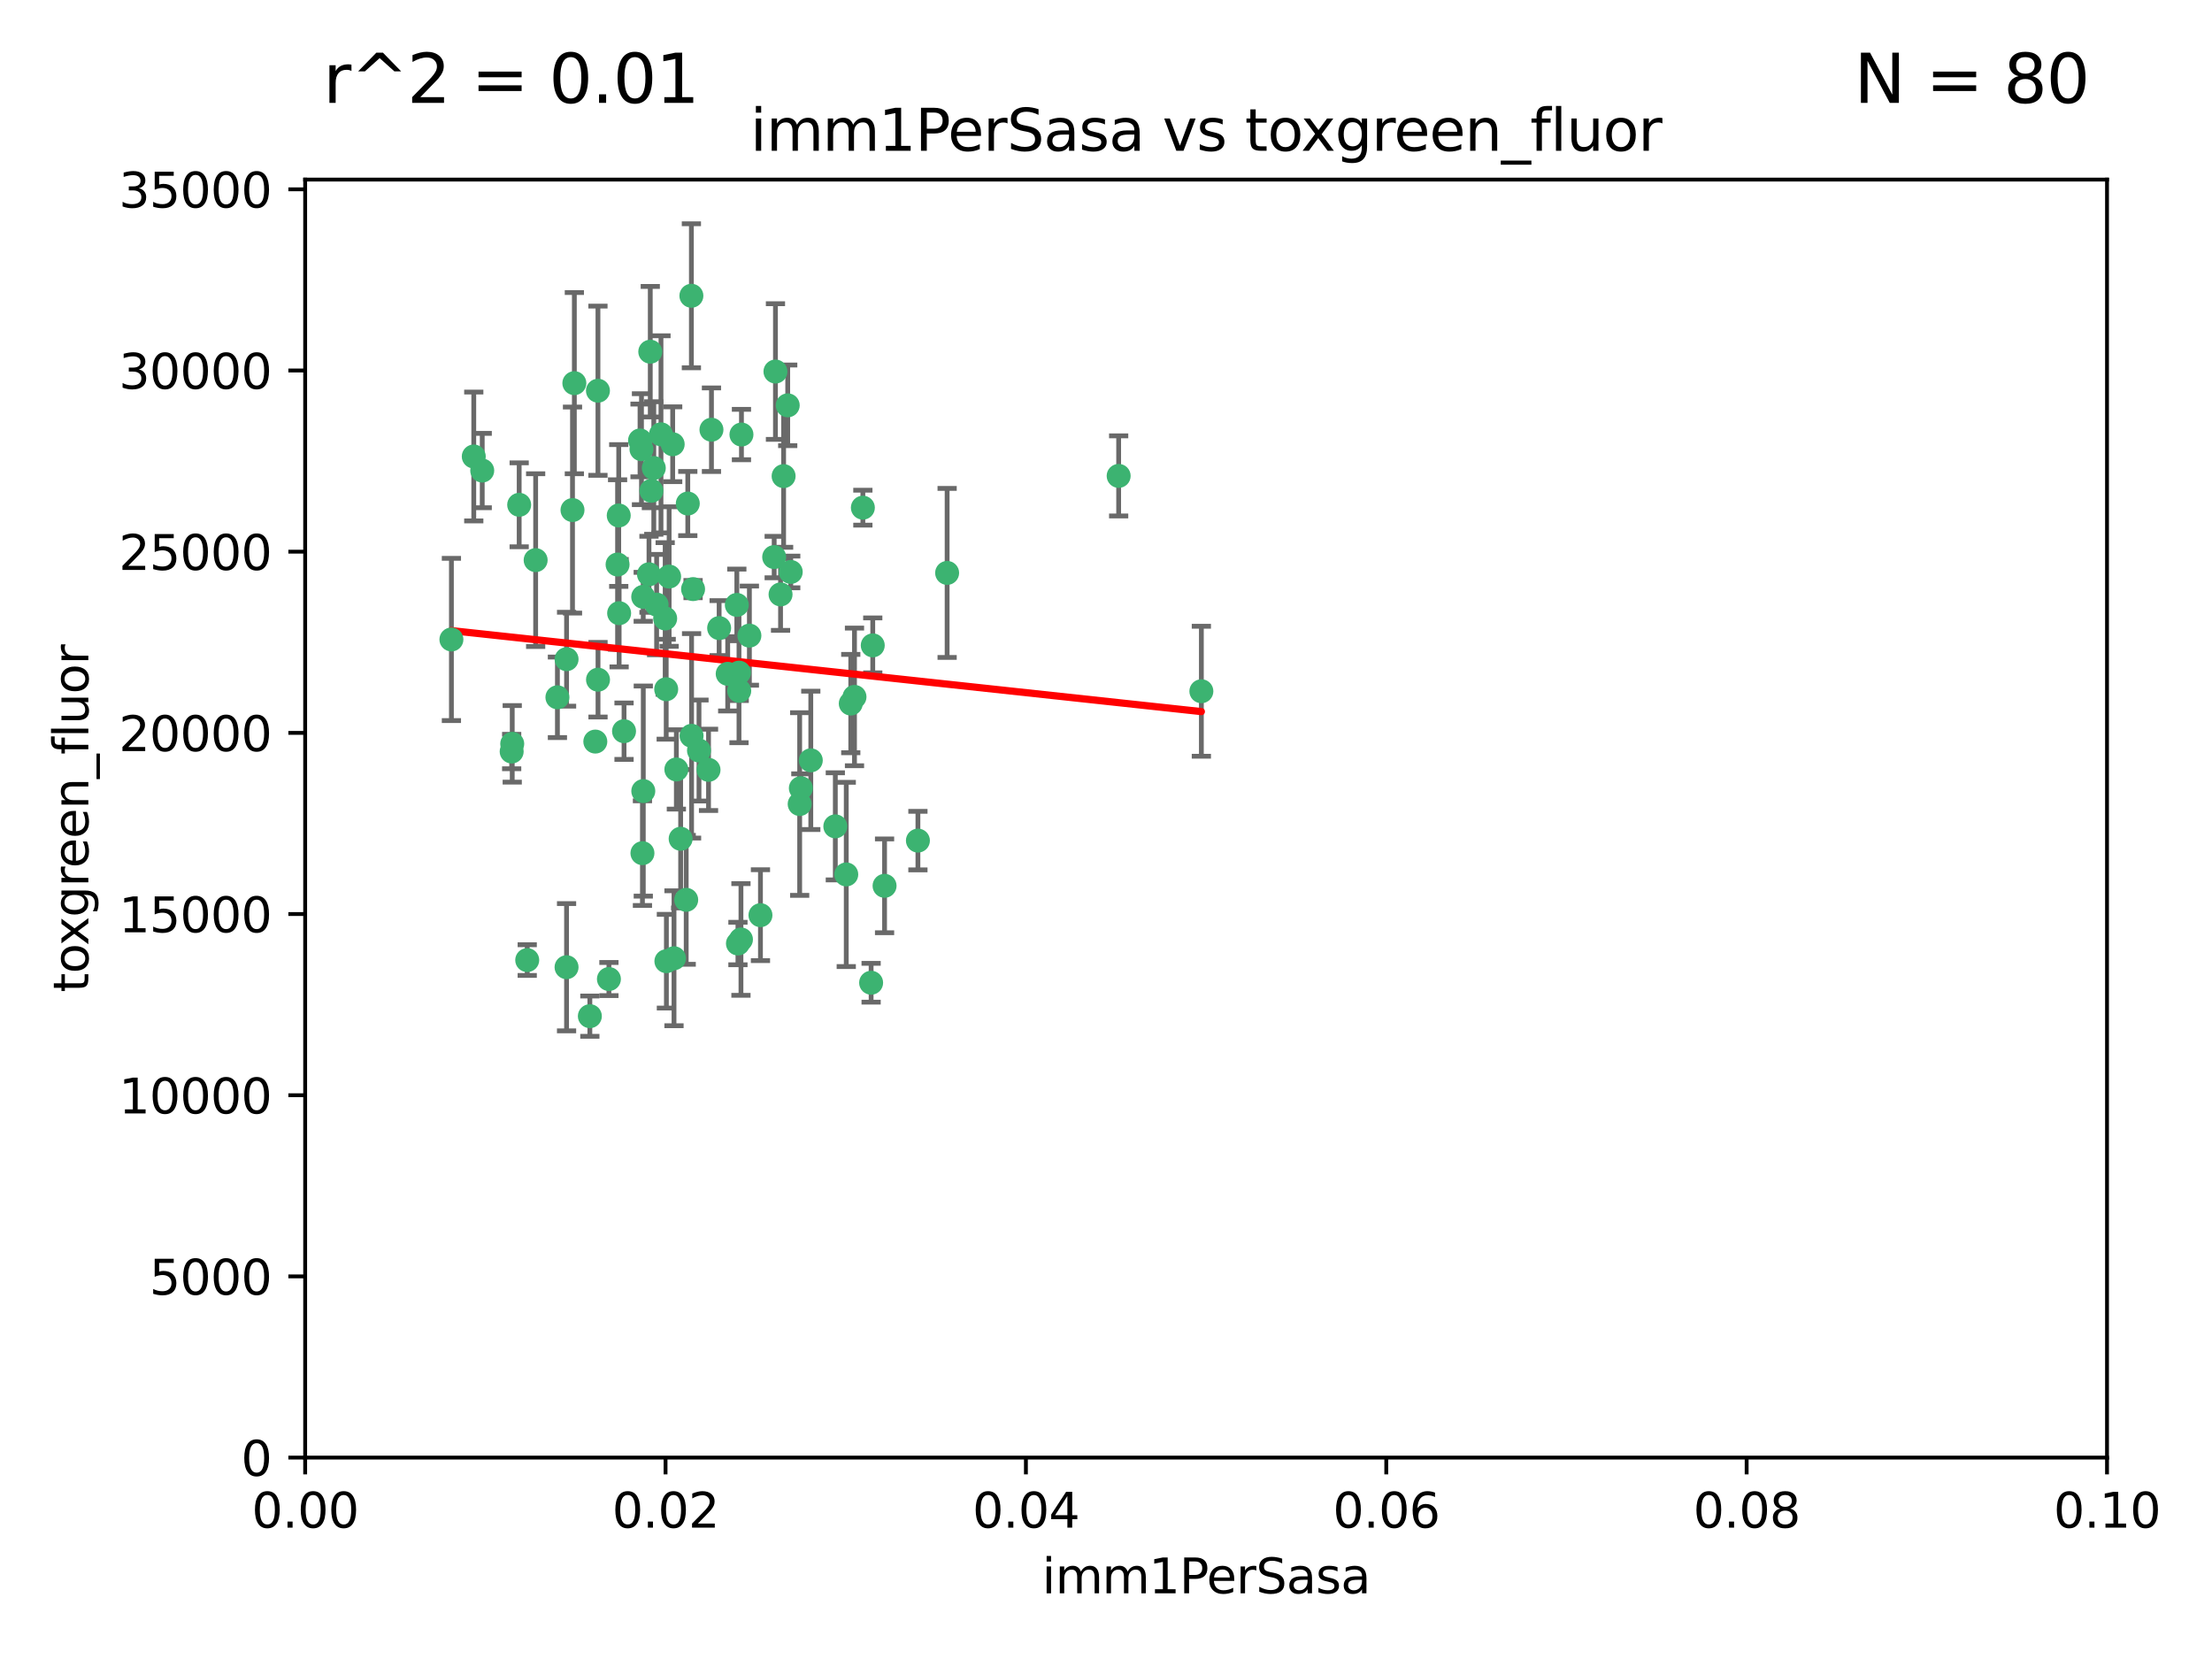 <?xml version="1.0" encoding="utf-8" standalone="no"?>
<!DOCTYPE svg PUBLIC "-//W3C//DTD SVG 1.1//EN"
  "http://www.w3.org/Graphics/SVG/1.1/DTD/svg11.dtd">
<svg xmlns:xlink="http://www.w3.org/1999/xlink" width="460.8pt" height="345.6pt" viewBox="0 0 460.8 345.6" xmlns="http://www.w3.org/2000/svg" version="1.1">
 <defs>
  <style type="text/css">*{stroke-linejoin: round; stroke-linecap: butt}</style>
 </defs>
 <g id="figure_1">
  <g id="patch_1">
   <path d="M 0 345.6 
L 460.8 345.6 
L 460.8 0 
L 0 0 
z
" style="fill: #ffffff"/>
  </g>
  <g id="axes_1">
   <g id="patch_2">
    <path d="M 63.571 303.64 
L 438.93 303.64 
L 438.93 37.411 
L 63.571 37.411 
z
" style="fill: #ffffff"/>
   </g>
   <g id="PathCollection_1">
    <defs>
     <path id="m6eb440125c" d="M 0 1.118 
C 0.297 1.118 0.581 1 0.791 0.791 
C 1 0.581 1.118 0.297 1.118 0 
C 1.118 -0.297 1 -0.581 0.791 -0.791 
C 0.581 -1 0.297 -1.118 0 -1.118 
C -0.297 -1.118 -0.581 -1 -0.791 -0.791 
C -1 -0.581 -1.118 -0.297 -1.118 0 
C -1.118 0.297 -1 0.581 -0.791 0.791 
C -0.581 1 -0.297 1.118 0 1.118 
z
" style="stroke: #3cb371"/>
    </defs>
    <g clip-path="url(#p5067e75df7)">
     <use xlink:href="#m6eb440125c" x="108.155" y="105.159" style="fill: #3cb371; stroke: #3cb371"/>
     <use xlink:href="#m6eb440125c" x="111.586" y="116.686" style="fill: #3cb371; stroke: #3cb371"/>
     <use xlink:href="#m6eb440125c" x="100.458" y="98.026" style="fill: #3cb371; stroke: #3cb371"/>
     <use xlink:href="#m6eb440125c" x="98.695" y="95.094" style="fill: #3cb371; stroke: #3cb371"/>
     <use xlink:href="#m6eb440125c" x="148.21" y="89.516" style="fill: #3cb371; stroke: #3cb371"/>
     <use xlink:href="#m6eb440125c" x="161.277" y="116.045" style="fill: #3cb371; stroke: #3cb371"/>
     <use xlink:href="#m6eb440125c" x="135.464" y="73.266" style="fill: #3cb371; stroke: #3cb371"/>
     <use xlink:href="#m6eb440125c" x="138.568" y="128.839" style="fill: #3cb371; stroke: #3cb371"/>
     <use xlink:href="#m6eb440125c" x="164.725" y="119.146" style="fill: #3cb371; stroke: #3cb371"/>
     <use xlink:href="#m6eb440125c" x="158.417" y="190.648" style="fill: #3cb371; stroke: #3cb371"/>
     <use xlink:href="#m6eb440125c" x="124.564" y="81.394" style="fill: #3cb371; stroke: #3cb371"/>
     <use xlink:href="#m6eb440125c" x="118.027" y="137.321" style="fill: #3cb371; stroke: #3cb371"/>
     <use xlink:href="#m6eb440125c" x="144.066" y="153.285" style="fill: #3cb371; stroke: #3cb371"/>
     <use xlink:href="#m6eb440125c" x="168.903" y="158.394" style="fill: #3cb371; stroke: #3cb371"/>
     <use xlink:href="#m6eb440125c" x="133.331" y="91.754" style="fill: #3cb371; stroke: #3cb371"/>
     <use xlink:href="#m6eb440125c" x="136.786" y="125.947" style="fill: #3cb371; stroke: #3cb371"/>
     <use xlink:href="#m6eb440125c" x="137.695" y="90.475" style="fill: #3cb371; stroke: #3cb371"/>
     <use xlink:href="#m6eb440125c" x="124.016" y="154.483" style="fill: #3cb371; stroke: #3cb371"/>
     <use xlink:href="#m6eb440125c" x="128.894" y="107.386" style="fill: #3cb371; stroke: #3cb371"/>
     <use xlink:href="#m6eb440125c" x="128.653" y="117.601" style="fill: #3cb371; stroke: #3cb371"/>
     <use xlink:href="#m6eb440125c" x="177.231" y="146.564" style="fill: #3cb371; stroke: #3cb371"/>
     <use xlink:href="#m6eb440125c" x="135.696" y="102.24" style="fill: #3cb371; stroke: #3cb371"/>
     <use xlink:href="#m6eb440125c" x="135.196" y="119.635" style="fill: #3cb371; stroke: #3cb371"/>
     <use xlink:href="#m6eb440125c" x="119.649" y="79.819" style="fill: #3cb371; stroke: #3cb371"/>
     <use xlink:href="#m6eb440125c" x="133.995" y="124.329" style="fill: #3cb371; stroke: #3cb371"/>
     <use xlink:href="#m6eb440125c" x="144.38" y="122.72" style="fill: #3cb371; stroke: #3cb371"/>
     <use xlink:href="#m6eb440125c" x="126.849" y="203.953" style="fill: #3cb371; stroke: #3cb371"/>
     <use xlink:href="#m6eb440125c" x="181.811" y="134.443" style="fill: #3cb371; stroke: #3cb371"/>
     <use xlink:href="#m6eb440125c" x="106.707" y="154.954" style="fill: #3cb371; stroke: #3cb371"/>
     <use xlink:href="#m6eb440125c" x="143.28" y="104.896" style="fill: #3cb371; stroke: #3cb371"/>
     <use xlink:href="#m6eb440125c" x="106.59" y="156.559" style="fill: #3cb371; stroke: #3cb371"/>
     <use xlink:href="#m6eb440125c" x="145.613" y="156.348" style="fill: #3cb371; stroke: #3cb371"/>
     <use xlink:href="#m6eb440125c" x="179.751" y="105.756" style="fill: #3cb371; stroke: #3cb371"/>
     <use xlink:href="#m6eb440125c" x="136.196" y="97.498" style="fill: #3cb371; stroke: #3cb371"/>
     <use xlink:href="#m6eb440125c" x="140.132" y="92.545" style="fill: #3cb371; stroke: #3cb371"/>
     <use xlink:href="#m6eb440125c" x="153.995" y="143.916" style="fill: #3cb371; stroke: #3cb371"/>
     <use xlink:href="#m6eb440125c" x="139.392" y="120.108" style="fill: #3cb371; stroke: #3cb371"/>
     <use xlink:href="#m6eb440125c" x="122.878" y="211.686" style="fill: #3cb371; stroke: #3cb371"/>
     <use xlink:href="#m6eb440125c" x="109.831" y="200.005" style="fill: #3cb371; stroke: #3cb371"/>
     <use xlink:href="#m6eb440125c" x="149.81" y="130.84" style="fill: #3cb371; stroke: #3cb371"/>
     <use xlink:href="#m6eb440125c" x="140.407" y="199.62" style="fill: #3cb371; stroke: #3cb371"/>
     <use xlink:href="#m6eb440125c" x="151.594" y="140.37" style="fill: #3cb371; stroke: #3cb371"/>
     <use xlink:href="#m6eb440125c" x="147.6" y="160.372" style="fill: #3cb371; stroke: #3cb371"/>
     <use xlink:href="#m6eb440125c" x="178.006" y="145.178" style="fill: #3cb371; stroke: #3cb371"/>
     <use xlink:href="#m6eb440125c" x="153.495" y="126.015" style="fill: #3cb371; stroke: #3cb371"/>
     <use xlink:href="#m6eb440125c" x="161.542" y="77.397" style="fill: #3cb371; stroke: #3cb371"/>
     <use xlink:href="#m6eb440125c" x="133.632" y="93.572" style="fill: #3cb371; stroke: #3cb371"/>
     <use xlink:href="#m6eb440125c" x="129.998" y="152.32" style="fill: #3cb371; stroke: #3cb371"/>
     <use xlink:href="#m6eb440125c" x="128.977" y="127.738" style="fill: #3cb371; stroke: #3cb371"/>
     <use xlink:href="#m6eb440125c" x="116.121" y="145.262" style="fill: #3cb371; stroke: #3cb371"/>
     <use xlink:href="#m6eb440125c" x="142.949" y="187.448" style="fill: #3cb371; stroke: #3cb371"/>
     <use xlink:href="#m6eb440125c" x="153.946" y="140.122" style="fill: #3cb371; stroke: #3cb371"/>
     <use xlink:href="#m6eb440125c" x="163.241" y="99.184" style="fill: #3cb371; stroke: #3cb371"/>
     <use xlink:href="#m6eb440125c" x="144.029" y="61.614" style="fill: #3cb371; stroke: #3cb371"/>
     <use xlink:href="#m6eb440125c" x="119.263" y="106.253" style="fill: #3cb371; stroke: #3cb371"/>
     <use xlink:href="#m6eb440125c" x="164.097" y="84.44" style="fill: #3cb371; stroke: #3cb371"/>
     <use xlink:href="#m6eb440125c" x="156.112" y="132.411" style="fill: #3cb371; stroke: #3cb371"/>
     <use xlink:href="#m6eb440125c" x="233.037" y="99.14" style="fill: #3cb371; stroke: #3cb371"/>
     <use xlink:href="#m6eb440125c" x="181.47" y="204.723" style="fill: #3cb371; stroke: #3cb371"/>
     <use xlink:href="#m6eb440125c" x="166.831" y="164.19" style="fill: #3cb371; stroke: #3cb371"/>
     <use xlink:href="#m6eb440125c" x="250.266" y="143.999" style="fill: #3cb371; stroke: #3cb371"/>
     <use xlink:href="#m6eb440125c" x="176.29" y="182.16" style="fill: #3cb371; stroke: #3cb371"/>
     <use xlink:href="#m6eb440125c" x="174.014" y="172.143" style="fill: #3cb371; stroke: #3cb371"/>
     <use xlink:href="#m6eb440125c" x="94.037" y="133.213" style="fill: #3cb371; stroke: #3cb371"/>
     <use xlink:href="#m6eb440125c" x="154.458" y="90.523" style="fill: #3cb371; stroke: #3cb371"/>
     <use xlink:href="#m6eb440125c" x="140.899" y="160.289" style="fill: #3cb371; stroke: #3cb371"/>
     <use xlink:href="#m6eb440125c" x="153.727" y="196.552" style="fill: #3cb371; stroke: #3cb371"/>
     <use xlink:href="#m6eb440125c" x="197.304" y="119.349" style="fill: #3cb371; stroke: #3cb371"/>
     <use xlink:href="#m6eb440125c" x="133.833" y="177.728" style="fill: #3cb371; stroke: #3cb371"/>
     <use xlink:href="#m6eb440125c" x="154.355" y="195.709" style="fill: #3cb371; stroke: #3cb371"/>
     <use xlink:href="#m6eb440125c" x="141.792" y="174.728" style="fill: #3cb371; stroke: #3cb371"/>
     <use xlink:href="#m6eb440125c" x="124.578" y="141.593" style="fill: #3cb371; stroke: #3cb371"/>
     <use xlink:href="#m6eb440125c" x="191.219" y="175.112" style="fill: #3cb371; stroke: #3cb371"/>
     <use xlink:href="#m6eb440125c" x="134.01" y="164.794" style="fill: #3cb371; stroke: #3cb371"/>
     <use xlink:href="#m6eb440125c" x="138.782" y="143.576" style="fill: #3cb371; stroke: #3cb371"/>
     <use xlink:href="#m6eb440125c" x="138.822" y="200.236" style="fill: #3cb371; stroke: #3cb371"/>
     <use xlink:href="#m6eb440125c" x="166.587" y="167.495" style="fill: #3cb371; stroke: #3cb371"/>
     <use xlink:href="#m6eb440125c" x="162.604" y="123.828" style="fill: #3cb371; stroke: #3cb371"/>
     <use xlink:href="#m6eb440125c" x="118.024" y="201.488" style="fill: #3cb371; stroke: #3cb371"/>
     <use xlink:href="#m6eb440125c" x="184.271" y="184.534" style="fill: #3cb371; stroke: #3cb371"/>
    </g>
   </g>
   <g id="matplotlib.axis_1">
    <g id="xtick_1">
     <g id="line2d_1">
      <defs>
       <path id="m84cf582b2f" d="M 0 0 
L 0 3.5 
" style="stroke: #000000; stroke-width: 0.8"/>
      </defs>
      <g>
       <use xlink:href="#m84cf582b2f" x="63.571" y="303.64" style="stroke: #000000; stroke-width: 0.8"/>
      </g>
     </g>
     <g id="text_1">
      <!-- 0.00 -->
      <g transform="translate(52.438 318.238)scale(0.1 -0.1)">
       <defs>
        <path id="DejaVuSans-30" d="M 2034 4250 
Q 1547 4250 1301 3770 
Q 1056 3291 1056 2328 
Q 1056 1369 1301 889 
Q 1547 409 2034 409 
Q 2525 409 2770 889 
Q 3016 1369 3016 2328 
Q 3016 3291 2770 3770 
Q 2525 4250 2034 4250 
z
M 2034 4750 
Q 2819 4750 3233 4129 
Q 3647 3509 3647 2328 
Q 3647 1150 3233 529 
Q 2819 -91 2034 -91 
Q 1250 -91 836 529 
Q 422 1150 422 2328 
Q 422 3509 836 4129 
Q 1250 4750 2034 4750 
z
" transform="scale(0.016)"/>
        <path id="DejaVuSans-2e" d="M 684 794 
L 1344 794 
L 1344 0 
L 684 0 
L 684 794 
z
" transform="scale(0.016)"/>
       </defs>
       <use xlink:href="#DejaVuSans-30"/>
       <use xlink:href="#DejaVuSans-2e" x="63.623"/>
       <use xlink:href="#DejaVuSans-30" x="95.41"/>
       <use xlink:href="#DejaVuSans-30" x="159.033"/>
      </g>
     </g>
    </g>
    <g id="xtick_2">
     <g id="line2d_2">
      <g>
       <use xlink:href="#m84cf582b2f" x="138.643" y="303.64" style="stroke: #000000; stroke-width: 0.8"/>
      </g>
     </g>
     <g id="text_2">
      <!-- 0.02 -->
      <g transform="translate(127.51 318.238)scale(0.1 -0.1)">
       <defs>
        <path id="DejaVuSans-32" d="M 1228 531 
L 3431 531 
L 3431 0 
L 469 0 
L 469 531 
Q 828 903 1448 1529 
Q 2069 2156 2228 2338 
Q 2531 2678 2651 2914 
Q 2772 3150 2772 3378 
Q 2772 3750 2511 3984 
Q 2250 4219 1831 4219 
Q 1534 4219 1204 4116 
Q 875 4013 500 3803 
L 500 4441 
Q 881 4594 1212 4672 
Q 1544 4750 1819 4750 
Q 2544 4750 2975 4387 
Q 3406 4025 3406 3419 
Q 3406 3131 3298 2873 
Q 3191 2616 2906 2266 
Q 2828 2175 2409 1742 
Q 1991 1309 1228 531 
z
" transform="scale(0.016)"/>
       </defs>
       <use xlink:href="#DejaVuSans-30"/>
       <use xlink:href="#DejaVuSans-2e" x="63.623"/>
       <use xlink:href="#DejaVuSans-30" x="95.41"/>
       <use xlink:href="#DejaVuSans-32" x="159.033"/>
      </g>
     </g>
    </g>
    <g id="xtick_3">
     <g id="line2d_3">
      <g>
       <use xlink:href="#m84cf582b2f" x="213.715" y="303.64" style="stroke: #000000; stroke-width: 0.8"/>
      </g>
     </g>
     <g id="text_3">
      <!-- 0.04 -->
      <g transform="translate(202.582 318.238)scale(0.1 -0.1)">
       <defs>
        <path id="DejaVuSans-34" d="M 2419 4116 
L 825 1625 
L 2419 1625 
L 2419 4116 
z
M 2253 4666 
L 3047 4666 
L 3047 1625 
L 3713 1625 
L 3713 1100 
L 3047 1100 
L 3047 0 
L 2419 0 
L 2419 1100 
L 313 1100 
L 313 1709 
L 2253 4666 
z
" transform="scale(0.016)"/>
       </defs>
       <use xlink:href="#DejaVuSans-30"/>
       <use xlink:href="#DejaVuSans-2e" x="63.623"/>
       <use xlink:href="#DejaVuSans-30" x="95.41"/>
       <use xlink:href="#DejaVuSans-34" x="159.033"/>
      </g>
     </g>
    </g>
    <g id="xtick_4">
     <g id="line2d_4">
      <g>
       <use xlink:href="#m84cf582b2f" x="288.786" y="303.64" style="stroke: #000000; stroke-width: 0.8"/>
      </g>
     </g>
     <g id="text_4">
      <!-- 0.06 -->
      <g transform="translate(277.654 318.238)scale(0.1 -0.1)">
       <defs>
        <path id="DejaVuSans-36" d="M 2113 2584 
Q 1688 2584 1439 2293 
Q 1191 2003 1191 1497 
Q 1191 994 1439 701 
Q 1688 409 2113 409 
Q 2538 409 2786 701 
Q 3034 994 3034 1497 
Q 3034 2003 2786 2293 
Q 2538 2584 2113 2584 
z
M 3366 4563 
L 3366 3988 
Q 3128 4100 2886 4159 
Q 2644 4219 2406 4219 
Q 1781 4219 1451 3797 
Q 1122 3375 1075 2522 
Q 1259 2794 1537 2939 
Q 1816 3084 2150 3084 
Q 2853 3084 3261 2657 
Q 3669 2231 3669 1497 
Q 3669 778 3244 343 
Q 2819 -91 2113 -91 
Q 1303 -91 875 529 
Q 447 1150 447 2328 
Q 447 3434 972 4092 
Q 1497 4750 2381 4750 
Q 2619 4750 2861 4703 
Q 3103 4656 3366 4563 
z
" transform="scale(0.016)"/>
       </defs>
       <use xlink:href="#DejaVuSans-30"/>
       <use xlink:href="#DejaVuSans-2e" x="63.623"/>
       <use xlink:href="#DejaVuSans-30" x="95.41"/>
       <use xlink:href="#DejaVuSans-36" x="159.033"/>
      </g>
     </g>
    </g>
    <g id="xtick_5">
     <g id="line2d_5">
      <g>
       <use xlink:href="#m84cf582b2f" x="363.858" y="303.64" style="stroke: #000000; stroke-width: 0.8"/>
      </g>
     </g>
     <g id="text_5">
      <!-- 0.08 -->
      <g transform="translate(352.725 318.238)scale(0.1 -0.1)">
       <defs>
        <path id="DejaVuSans-38" d="M 2034 2216 
Q 1584 2216 1326 1975 
Q 1069 1734 1069 1313 
Q 1069 891 1326 650 
Q 1584 409 2034 409 
Q 2484 409 2743 651 
Q 3003 894 3003 1313 
Q 3003 1734 2745 1975 
Q 2488 2216 2034 2216 
z
M 1403 2484 
Q 997 2584 770 2862 
Q 544 3141 544 3541 
Q 544 4100 942 4425 
Q 1341 4750 2034 4750 
Q 2731 4750 3128 4425 
Q 3525 4100 3525 3541 
Q 3525 3141 3298 2862 
Q 3072 2584 2669 2484 
Q 3125 2378 3379 2068 
Q 3634 1759 3634 1313 
Q 3634 634 3220 271 
Q 2806 -91 2034 -91 
Q 1263 -91 848 271 
Q 434 634 434 1313 
Q 434 1759 690 2068 
Q 947 2378 1403 2484 
z
M 1172 3481 
Q 1172 3119 1398 2916 
Q 1625 2713 2034 2713 
Q 2441 2713 2670 2916 
Q 2900 3119 2900 3481 
Q 2900 3844 2670 4047 
Q 2441 4250 2034 4250 
Q 1625 4250 1398 4047 
Q 1172 3844 1172 3481 
z
" transform="scale(0.016)"/>
       </defs>
       <use xlink:href="#DejaVuSans-30"/>
       <use xlink:href="#DejaVuSans-2e" x="63.623"/>
       <use xlink:href="#DejaVuSans-30" x="95.41"/>
       <use xlink:href="#DejaVuSans-38" x="159.033"/>
      </g>
     </g>
    </g>
    <g id="xtick_6">
     <g id="line2d_6">
      <g>
       <use xlink:href="#m84cf582b2f" x="438.93" y="303.64" style="stroke: #000000; stroke-width: 0.8"/>
      </g>
     </g>
     <g id="text_6">
      <!-- 0.10 -->
      <g transform="translate(427.797 318.238)scale(0.1 -0.1)">
       <defs>
        <path id="DejaVuSans-31" d="M 794 531 
L 1825 531 
L 1825 4091 
L 703 3866 
L 703 4441 
L 1819 4666 
L 2450 4666 
L 2450 531 
L 3481 531 
L 3481 0 
L 794 0 
L 794 531 
z
" transform="scale(0.016)"/>
       </defs>
       <use xlink:href="#DejaVuSans-30"/>
       <use xlink:href="#DejaVuSans-2e" x="63.623"/>
       <use xlink:href="#DejaVuSans-31" x="95.41"/>
       <use xlink:href="#DejaVuSans-30" x="159.033"/>
      </g>
     </g>
    </g>
    <g id="text_7">
     <!-- imm1PerSasa -->
     <g transform="translate(217.067 331.917)scale(0.1 -0.1)">
      <defs>
       <path id="DejaVuSans-69" d="M 603 3500 
L 1178 3500 
L 1178 0 
L 603 0 
L 603 3500 
z
M 603 4863 
L 1178 4863 
L 1178 4134 
L 603 4134 
L 603 4863 
z
" transform="scale(0.016)"/>
       <path id="DejaVuSans-6d" d="M 3328 2828 
Q 3544 3216 3844 3400 
Q 4144 3584 4550 3584 
Q 5097 3584 5394 3201 
Q 5691 2819 5691 2113 
L 5691 0 
L 5113 0 
L 5113 2094 
Q 5113 2597 4934 2840 
Q 4756 3084 4391 3084 
Q 3944 3084 3684 2787 
Q 3425 2491 3425 1978 
L 3425 0 
L 2847 0 
L 2847 2094 
Q 2847 2600 2669 2842 
Q 2491 3084 2119 3084 
Q 1678 3084 1418 2786 
Q 1159 2488 1159 1978 
L 1159 0 
L 581 0 
L 581 3500 
L 1159 3500 
L 1159 2956 
Q 1356 3278 1631 3431 
Q 1906 3584 2284 3584 
Q 2666 3584 2933 3390 
Q 3200 3197 3328 2828 
z
" transform="scale(0.016)"/>
       <path id="DejaVuSans-50" d="M 1259 4147 
L 1259 2394 
L 2053 2394 
Q 2494 2394 2734 2622 
Q 2975 2850 2975 3272 
Q 2975 3691 2734 3919 
Q 2494 4147 2053 4147 
L 1259 4147 
z
M 628 4666 
L 2053 4666 
Q 2838 4666 3239 4311 
Q 3641 3956 3641 3272 
Q 3641 2581 3239 2228 
Q 2838 1875 2053 1875 
L 1259 1875 
L 1259 0 
L 628 0 
L 628 4666 
z
" transform="scale(0.016)"/>
       <path id="DejaVuSans-65" d="M 3597 1894 
L 3597 1613 
L 953 1613 
Q 991 1019 1311 708 
Q 1631 397 2203 397 
Q 2534 397 2845 478 
Q 3156 559 3463 722 
L 3463 178 
Q 3153 47 2828 -22 
Q 2503 -91 2169 -91 
Q 1331 -91 842 396 
Q 353 884 353 1716 
Q 353 2575 817 3079 
Q 1281 3584 2069 3584 
Q 2775 3584 3186 3129 
Q 3597 2675 3597 1894 
z
M 3022 2063 
Q 3016 2534 2758 2815 
Q 2500 3097 2075 3097 
Q 1594 3097 1305 2825 
Q 1016 2553 972 2059 
L 3022 2063 
z
" transform="scale(0.016)"/>
       <path id="DejaVuSans-72" d="M 2631 2963 
Q 2534 3019 2420 3045 
Q 2306 3072 2169 3072 
Q 1681 3072 1420 2755 
Q 1159 2438 1159 1844 
L 1159 0 
L 581 0 
L 581 3500 
L 1159 3500 
L 1159 2956 
Q 1341 3275 1631 3429 
Q 1922 3584 2338 3584 
Q 2397 3584 2469 3576 
Q 2541 3569 2628 3553 
L 2631 2963 
z
" transform="scale(0.016)"/>
       <path id="DejaVuSans-53" d="M 3425 4513 
L 3425 3897 
Q 3066 4069 2747 4153 
Q 2428 4238 2131 4238 
Q 1616 4238 1336 4038 
Q 1056 3838 1056 3469 
Q 1056 3159 1242 3001 
Q 1428 2844 1947 2747 
L 2328 2669 
Q 3034 2534 3370 2195 
Q 3706 1856 3706 1288 
Q 3706 609 3251 259 
Q 2797 -91 1919 -91 
Q 1588 -91 1214 -16 
Q 841 59 441 206 
L 441 856 
Q 825 641 1194 531 
Q 1563 422 1919 422 
Q 2459 422 2753 634 
Q 3047 847 3047 1241 
Q 3047 1584 2836 1778 
Q 2625 1972 2144 2069 
L 1759 2144 
Q 1053 2284 737 2584 
Q 422 2884 422 3419 
Q 422 4038 858 4394 
Q 1294 4750 2059 4750 
Q 2388 4750 2728 4690 
Q 3069 4631 3425 4513 
z
" transform="scale(0.016)"/>
       <path id="DejaVuSans-61" d="M 2194 1759 
Q 1497 1759 1228 1600 
Q 959 1441 959 1056 
Q 959 750 1161 570 
Q 1363 391 1709 391 
Q 2188 391 2477 730 
Q 2766 1069 2766 1631 
L 2766 1759 
L 2194 1759 
z
M 3341 1997 
L 3341 0 
L 2766 0 
L 2766 531 
Q 2569 213 2275 61 
Q 1981 -91 1556 -91 
Q 1019 -91 701 211 
Q 384 513 384 1019 
Q 384 1609 779 1909 
Q 1175 2209 1959 2209 
L 2766 2209 
L 2766 2266 
Q 2766 2663 2505 2880 
Q 2244 3097 1772 3097 
Q 1472 3097 1187 3025 
Q 903 2953 641 2809 
L 641 3341 
Q 956 3463 1253 3523 
Q 1550 3584 1831 3584 
Q 2591 3584 2966 3190 
Q 3341 2797 3341 1997 
z
" transform="scale(0.016)"/>
       <path id="DejaVuSans-73" d="M 2834 3397 
L 2834 2853 
Q 2591 2978 2328 3040 
Q 2066 3103 1784 3103 
Q 1356 3103 1142 2972 
Q 928 2841 928 2578 
Q 928 2378 1081 2264 
Q 1234 2150 1697 2047 
L 1894 2003 
Q 2506 1872 2764 1633 
Q 3022 1394 3022 966 
Q 3022 478 2636 193 
Q 2250 -91 1575 -91 
Q 1294 -91 989 -36 
Q 684 19 347 128 
L 347 722 
Q 666 556 975 473 
Q 1284 391 1588 391 
Q 1994 391 2212 530 
Q 2431 669 2431 922 
Q 2431 1156 2273 1281 
Q 2116 1406 1581 1522 
L 1381 1569 
Q 847 1681 609 1914 
Q 372 2147 372 2553 
Q 372 3047 722 3315 
Q 1072 3584 1716 3584 
Q 2034 3584 2315 3537 
Q 2597 3491 2834 3397 
z
" transform="scale(0.016)"/>
      </defs>
      <use xlink:href="#DejaVuSans-69"/>
      <use xlink:href="#DejaVuSans-6d" x="27.783"/>
      <use xlink:href="#DejaVuSans-6d" x="125.195"/>
      <use xlink:href="#DejaVuSans-31" x="222.607"/>
      <use xlink:href="#DejaVuSans-50" x="286.23"/>
      <use xlink:href="#DejaVuSans-65" x="342.908"/>
      <use xlink:href="#DejaVuSans-72" x="404.432"/>
      <use xlink:href="#DejaVuSans-53" x="445.545"/>
      <use xlink:href="#DejaVuSans-61" x="509.021"/>
      <use xlink:href="#DejaVuSans-73" x="570.301"/>
      <use xlink:href="#DejaVuSans-61" x="622.4"/>
     </g>
    </g>
   </g>
   <g id="matplotlib.axis_2">
    <g id="ytick_1">
     <g id="line2d_7">
      <defs>
       <path id="m0faf179598" d="M 0 0 
L -3.5 0 
" style="stroke: #000000; stroke-width: 0.8"/>
      </defs>
      <g>
       <use xlink:href="#m0faf179598" x="63.571" y="303.64" style="stroke: #000000; stroke-width: 0.8"/>
      </g>
     </g>
     <g id="text_8">
      <!-- 0 -->
      <g transform="translate(50.209 307.439)scale(0.1 -0.1)">
       <use xlink:href="#DejaVuSans-30"/>
      </g>
     </g>
    </g>
    <g id="ytick_2">
     <g id="line2d_8">
      <g>
       <use xlink:href="#m0faf179598" x="63.571" y="265.897" style="stroke: #000000; stroke-width: 0.8"/>
      </g>
     </g>
     <g id="text_9">
      <!-- 5000 -->
      <g transform="translate(31.121 269.696)scale(0.1 -0.1)">
       <defs>
        <path id="DejaVuSans-35" d="M 691 4666 
L 3169 4666 
L 3169 4134 
L 1269 4134 
L 1269 2991 
Q 1406 3038 1543 3061 
Q 1681 3084 1819 3084 
Q 2600 3084 3056 2656 
Q 3513 2228 3513 1497 
Q 3513 744 3044 326 
Q 2575 -91 1722 -91 
Q 1428 -91 1123 -41 
Q 819 9 494 109 
L 494 744 
Q 775 591 1075 516 
Q 1375 441 1709 441 
Q 2250 441 2565 725 
Q 2881 1009 2881 1497 
Q 2881 1984 2565 2268 
Q 2250 2553 1709 2553 
Q 1456 2553 1204 2497 
Q 953 2441 691 2322 
L 691 4666 
z
" transform="scale(0.016)"/>
       </defs>
       <use xlink:href="#DejaVuSans-35"/>
       <use xlink:href="#DejaVuSans-30" x="63.623"/>
       <use xlink:href="#DejaVuSans-30" x="127.246"/>
       <use xlink:href="#DejaVuSans-30" x="190.869"/>
      </g>
     </g>
    </g>
    <g id="ytick_3">
     <g id="line2d_9">
      <g>
       <use xlink:href="#m0faf179598" x="63.571" y="228.154" style="stroke: #000000; stroke-width: 0.8"/>
      </g>
     </g>
     <g id="text_10">
      <!-- 10000 -->
      <g transform="translate(24.759 231.953)scale(0.1 -0.1)">
       <use xlink:href="#DejaVuSans-31"/>
       <use xlink:href="#DejaVuSans-30" x="63.623"/>
       <use xlink:href="#DejaVuSans-30" x="127.246"/>
       <use xlink:href="#DejaVuSans-30" x="190.869"/>
       <use xlink:href="#DejaVuSans-30" x="254.492"/>
      </g>
     </g>
    </g>
    <g id="ytick_4">
     <g id="line2d_10">
      <g>
       <use xlink:href="#m0faf179598" x="63.571" y="190.411" style="stroke: #000000; stroke-width: 0.8"/>
      </g>
     </g>
     <g id="text_11">
      <!-- 15000 -->
      <g transform="translate(24.759 194.21)scale(0.1 -0.1)">
       <use xlink:href="#DejaVuSans-31"/>
       <use xlink:href="#DejaVuSans-35" x="63.623"/>
       <use xlink:href="#DejaVuSans-30" x="127.246"/>
       <use xlink:href="#DejaVuSans-30" x="190.869"/>
       <use xlink:href="#DejaVuSans-30" x="254.492"/>
      </g>
     </g>
    </g>
    <g id="ytick_5">
     <g id="line2d_11">
      <g>
       <use xlink:href="#m0faf179598" x="63.571" y="152.668" style="stroke: #000000; stroke-width: 0.8"/>
      </g>
     </g>
     <g id="text_12">
      <!-- 20000 -->
      <g transform="translate(24.759 156.467)scale(0.1 -0.1)">
       <use xlink:href="#DejaVuSans-32"/>
       <use xlink:href="#DejaVuSans-30" x="63.623"/>
       <use xlink:href="#DejaVuSans-30" x="127.246"/>
       <use xlink:href="#DejaVuSans-30" x="190.869"/>
       <use xlink:href="#DejaVuSans-30" x="254.492"/>
      </g>
     </g>
    </g>
    <g id="ytick_6">
     <g id="line2d_12">
      <g>
       <use xlink:href="#m0faf179598" x="63.571" y="114.925" style="stroke: #000000; stroke-width: 0.8"/>
      </g>
     </g>
     <g id="text_13">
      <!-- 25000 -->
      <g transform="translate(24.759 118.724)scale(0.1 -0.1)">
       <use xlink:href="#DejaVuSans-32"/>
       <use xlink:href="#DejaVuSans-35" x="63.623"/>
       <use xlink:href="#DejaVuSans-30" x="127.246"/>
       <use xlink:href="#DejaVuSans-30" x="190.869"/>
       <use xlink:href="#DejaVuSans-30" x="254.492"/>
      </g>
     </g>
    </g>
    <g id="ytick_7">
     <g id="line2d_13">
      <g>
       <use xlink:href="#m0faf179598" x="63.571" y="77.181" style="stroke: #000000; stroke-width: 0.8"/>
      </g>
     </g>
     <g id="text_14">
      <!-- 30000 -->
      <g transform="translate(24.759 80.981)scale(0.1 -0.1)">
       <defs>
        <path id="DejaVuSans-33" d="M 2597 2516 
Q 3050 2419 3304 2112 
Q 3559 1806 3559 1356 
Q 3559 666 3084 287 
Q 2609 -91 1734 -91 
Q 1441 -91 1130 -33 
Q 819 25 488 141 
L 488 750 
Q 750 597 1062 519 
Q 1375 441 1716 441 
Q 2309 441 2620 675 
Q 2931 909 2931 1356 
Q 2931 1769 2642 2001 
Q 2353 2234 1838 2234 
L 1294 2234 
L 1294 2753 
L 1863 2753 
Q 2328 2753 2575 2939 
Q 2822 3125 2822 3475 
Q 2822 3834 2567 4026 
Q 2313 4219 1838 4219 
Q 1578 4219 1281 4162 
Q 984 4106 628 3988 
L 628 4550 
Q 988 4650 1302 4700 
Q 1616 4750 1894 4750 
Q 2613 4750 3031 4423 
Q 3450 4097 3450 3541 
Q 3450 3153 3228 2886 
Q 3006 2619 2597 2516 
z
" transform="scale(0.016)"/>
       </defs>
       <use xlink:href="#DejaVuSans-33"/>
       <use xlink:href="#DejaVuSans-30" x="63.623"/>
       <use xlink:href="#DejaVuSans-30" x="127.246"/>
       <use xlink:href="#DejaVuSans-30" x="190.869"/>
       <use xlink:href="#DejaVuSans-30" x="254.492"/>
      </g>
     </g>
    </g>
    <g id="ytick_8">
     <g id="line2d_14">
      <g>
       <use xlink:href="#m0faf179598" x="63.571" y="39.438" style="stroke: #000000; stroke-width: 0.8"/>
      </g>
     </g>
     <g id="text_15">
      <!-- 35000 -->
      <g transform="translate(24.759 43.238)scale(0.1 -0.1)">
       <use xlink:href="#DejaVuSans-33"/>
       <use xlink:href="#DejaVuSans-35" x="63.623"/>
       <use xlink:href="#DejaVuSans-30" x="127.246"/>
       <use xlink:href="#DejaVuSans-30" x="190.869"/>
       <use xlink:href="#DejaVuSans-30" x="254.492"/>
      </g>
     </g>
    </g>
    <g id="text_16">
     <!-- toxgreen_fluor -->
     <g transform="translate(18.401 206.72)rotate(-90)scale(0.1 -0.1)">
      <defs>
       <path id="DejaVuSans-74" d="M 1172 4494 
L 1172 3500 
L 2356 3500 
L 2356 3053 
L 1172 3053 
L 1172 1153 
Q 1172 725 1289 603 
Q 1406 481 1766 481 
L 2356 481 
L 2356 0 
L 1766 0 
Q 1100 0 847 248 
Q 594 497 594 1153 
L 594 3053 
L 172 3053 
L 172 3500 
L 594 3500 
L 594 4494 
L 1172 4494 
z
" transform="scale(0.016)"/>
       <path id="DejaVuSans-6f" d="M 1959 3097 
Q 1497 3097 1228 2736 
Q 959 2375 959 1747 
Q 959 1119 1226 758 
Q 1494 397 1959 397 
Q 2419 397 2687 759 
Q 2956 1122 2956 1747 
Q 2956 2369 2687 2733 
Q 2419 3097 1959 3097 
z
M 1959 3584 
Q 2709 3584 3137 3096 
Q 3566 2609 3566 1747 
Q 3566 888 3137 398 
Q 2709 -91 1959 -91 
Q 1206 -91 779 398 
Q 353 888 353 1747 
Q 353 2609 779 3096 
Q 1206 3584 1959 3584 
z
" transform="scale(0.016)"/>
       <path id="DejaVuSans-78" d="M 3513 3500 
L 2247 1797 
L 3578 0 
L 2900 0 
L 1881 1375 
L 863 0 
L 184 0 
L 1544 1831 
L 300 3500 
L 978 3500 
L 1906 2253 
L 2834 3500 
L 3513 3500 
z
" transform="scale(0.016)"/>
       <path id="DejaVuSans-67" d="M 2906 1791 
Q 2906 2416 2648 2759 
Q 2391 3103 1925 3103 
Q 1463 3103 1205 2759 
Q 947 2416 947 1791 
Q 947 1169 1205 825 
Q 1463 481 1925 481 
Q 2391 481 2648 825 
Q 2906 1169 2906 1791 
z
M 3481 434 
Q 3481 -459 3084 -895 
Q 2688 -1331 1869 -1331 
Q 1566 -1331 1297 -1286 
Q 1028 -1241 775 -1147 
L 775 -588 
Q 1028 -725 1275 -790 
Q 1522 -856 1778 -856 
Q 2344 -856 2625 -561 
Q 2906 -266 2906 331 
L 2906 616 
Q 2728 306 2450 153 
Q 2172 0 1784 0 
Q 1141 0 747 490 
Q 353 981 353 1791 
Q 353 2603 747 3093 
Q 1141 3584 1784 3584 
Q 2172 3584 2450 3431 
Q 2728 3278 2906 2969 
L 2906 3500 
L 3481 3500 
L 3481 434 
z
" transform="scale(0.016)"/>
       <path id="DejaVuSans-6e" d="M 3513 2113 
L 3513 0 
L 2938 0 
L 2938 2094 
Q 2938 2591 2744 2837 
Q 2550 3084 2163 3084 
Q 1697 3084 1428 2787 
Q 1159 2491 1159 1978 
L 1159 0 
L 581 0 
L 581 3500 
L 1159 3500 
L 1159 2956 
Q 1366 3272 1645 3428 
Q 1925 3584 2291 3584 
Q 2894 3584 3203 3211 
Q 3513 2838 3513 2113 
z
" transform="scale(0.016)"/>
       <path id="DejaVuSans-5f" d="M 3263 -1063 
L 3263 -1509 
L -63 -1509 
L -63 -1063 
L 3263 -1063 
z
" transform="scale(0.016)"/>
       <path id="DejaVuSans-66" d="M 2375 4863 
L 2375 4384 
L 1825 4384 
Q 1516 4384 1395 4259 
Q 1275 4134 1275 3809 
L 1275 3500 
L 2222 3500 
L 2222 3053 
L 1275 3053 
L 1275 0 
L 697 0 
L 697 3053 
L 147 3053 
L 147 3500 
L 697 3500 
L 697 3744 
Q 697 4328 969 4595 
Q 1241 4863 1831 4863 
L 2375 4863 
z
" transform="scale(0.016)"/>
       <path id="DejaVuSans-6c" d="M 603 4863 
L 1178 4863 
L 1178 0 
L 603 0 
L 603 4863 
z
" transform="scale(0.016)"/>
       <path id="DejaVuSans-75" d="M 544 1381 
L 544 3500 
L 1119 3500 
L 1119 1403 
Q 1119 906 1312 657 
Q 1506 409 1894 409 
Q 2359 409 2629 706 
Q 2900 1003 2900 1516 
L 2900 3500 
L 3475 3500 
L 3475 0 
L 2900 0 
L 2900 538 
Q 2691 219 2414 64 
Q 2138 -91 1772 -91 
Q 1169 -91 856 284 
Q 544 659 544 1381 
z
M 1991 3584 
L 1991 3584 
z
" transform="scale(0.016)"/>
      </defs>
      <use xlink:href="#DejaVuSans-74"/>
      <use xlink:href="#DejaVuSans-6f" x="39.209"/>
      <use xlink:href="#DejaVuSans-78" x="97.266"/>
      <use xlink:href="#DejaVuSans-67" x="156.445"/>
      <use xlink:href="#DejaVuSans-72" x="219.922"/>
      <use xlink:href="#DejaVuSans-65" x="258.785"/>
      <use xlink:href="#DejaVuSans-65" x="320.309"/>
      <use xlink:href="#DejaVuSans-6e" x="381.832"/>
      <use xlink:href="#DejaVuSans-5f" x="445.211"/>
      <use xlink:href="#DejaVuSans-66" x="495.211"/>
      <use xlink:href="#DejaVuSans-6c" x="530.416"/>
      <use xlink:href="#DejaVuSans-75" x="558.199"/>
      <use xlink:href="#DejaVuSans-6f" x="621.578"/>
      <use xlink:href="#DejaVuSans-72" x="682.76"/>
     </g>
    </g>
   </g>
   <g id="LineCollection_1">
    <path d="M 108.155 113.901 
L 108.155 96.418 
" clip-path="url(#p5067e75df7)" style="fill: none; stroke: #696969"/>
    <path d="M 111.586 134.682 
L 111.586 98.689 
" clip-path="url(#p5067e75df7)" style="fill: none; stroke: #696969"/>
    <path d="M 100.458 105.772 
L 100.458 90.281 
" clip-path="url(#p5067e75df7)" style="fill: none; stroke: #696969"/>
    <path d="M 98.695 108.514 
L 98.695 81.675 
" clip-path="url(#p5067e75df7)" style="fill: none; stroke: #696969"/>
    <path d="M 148.21 98.217 
L 148.21 80.815 
" clip-path="url(#p5067e75df7)" style="fill: none; stroke: #696969"/>
    <path d="M 161.277 120.361 
L 161.277 111.729 
" clip-path="url(#p5067e75df7)" style="fill: none; stroke: #696969"/>
    <path d="M 135.464 86.861 
L 135.464 59.671 
" clip-path="url(#p5067e75df7)" style="fill: none; stroke: #696969"/>
    <path d="M 138.568 144.637 
L 138.568 113.041 
" clip-path="url(#p5067e75df7)" style="fill: none; stroke: #696969"/>
    <path d="M 164.725 122.449 
L 164.725 115.842 
" clip-path="url(#p5067e75df7)" style="fill: none; stroke: #696969"/>
    <path d="M 158.417 200.118 
L 158.417 181.177 
" clip-path="url(#p5067e75df7)" style="fill: none; stroke: #696969"/>
    <path d="M 124.564 99.017 
L 124.564 63.771 
" clip-path="url(#p5067e75df7)" style="fill: none; stroke: #696969"/>
    <path d="M 118.027 147.102 
L 118.027 127.541 
" clip-path="url(#p5067e75df7)" style="fill: none; stroke: #696969"/>
    <path d="M 144.066 174.582 
L 144.066 131.988 
" clip-path="url(#p5067e75df7)" style="fill: none; stroke: #696969"/>
    <path d="M 168.903 172.807 
L 168.903 143.981 
" clip-path="url(#p5067e75df7)" style="fill: none; stroke: #696969"/>
    <path d="M 133.331 99.334 
L 133.331 84.174 
" clip-path="url(#p5067e75df7)" style="fill: none; stroke: #696969"/>
    <path d="M 136.786 136.397 
L 136.786 115.497 
" clip-path="url(#p5067e75df7)" style="fill: none; stroke: #696969"/>
    <path d="M 137.695 111.003 
L 137.695 69.947 
" clip-path="url(#p5067e75df7)" style="fill: none; stroke: #696969"/>
    <path d="M 124.016 155.048 
L 124.016 153.918 
" clip-path="url(#p5067e75df7)" style="fill: none; stroke: #696969"/>
    <path d="M 128.894 122.155 
L 128.894 92.617 
" clip-path="url(#p5067e75df7)" style="fill: none; stroke: #696969"/>
    <path d="M 128.653 135.26 
L 128.653 99.941 
" clip-path="url(#p5067e75df7)" style="fill: none; stroke: #696969"/>
    <path d="M 177.231 156.807 
L 177.231 136.321 
" clip-path="url(#p5067e75df7)" style="fill: none; stroke: #696969"/>
    <path d="M 135.696 105.772 
L 135.696 98.709 
" clip-path="url(#p5067e75df7)" style="fill: none; stroke: #696969"/>
    <path d="M 135.196 127.554 
L 135.196 111.717 
" clip-path="url(#p5067e75df7)" style="fill: none; stroke: #696969"/>
    <path d="M 119.649 98.693 
L 119.649 60.945 
" clip-path="url(#p5067e75df7)" style="fill: none; stroke: #696969"/>
    <path d="M 133.995 129.426 
L 133.995 119.231 
" clip-path="url(#p5067e75df7)" style="fill: none; stroke: #696969"/>
    <path d="M 144.38 124.514 
L 144.38 120.926 
" clip-path="url(#p5067e75df7)" style="fill: none; stroke: #696969"/>
    <path d="M 126.849 207.405 
L 126.849 200.501 
" clip-path="url(#p5067e75df7)" style="fill: none; stroke: #696969"/>
    <path d="M 181.811 140.163 
L 181.811 128.724 
" clip-path="url(#p5067e75df7)" style="fill: none; stroke: #696969"/>
    <path d="M 106.707 162.929 
L 106.707 146.979 
" clip-path="url(#p5067e75df7)" style="fill: none; stroke: #696969"/>
    <path d="M 143.28 111.578 
L 143.28 98.214 
" clip-path="url(#p5067e75df7)" style="fill: none; stroke: #696969"/>
    <path d="M 106.59 160.147 
L 106.59 152.97 
" clip-path="url(#p5067e75df7)" style="fill: none; stroke: #696969"/>
    <path d="M 145.613 166.868 
L 145.613 145.829 
" clip-path="url(#p5067e75df7)" style="fill: none; stroke: #696969"/>
    <path d="M 179.751 109.392 
L 179.751 102.12 
" clip-path="url(#p5067e75df7)" style="fill: none; stroke: #696969"/>
    <path d="M 136.196 111.302 
L 136.196 83.693 
" clip-path="url(#p5067e75df7)" style="fill: none; stroke: #696969"/>
    <path d="M 140.132 100.341 
L 140.132 84.749 
" clip-path="url(#p5067e75df7)" style="fill: none; stroke: #696969"/>
    <path d="M 153.995 145.941 
L 153.995 141.891 
" clip-path="url(#p5067e75df7)" style="fill: none; stroke: #696969"/>
    <path d="M 139.392 134.641 
L 139.392 105.576 
" clip-path="url(#p5067e75df7)" style="fill: none; stroke: #696969"/>
    <path d="M 122.878 215.883 
L 122.878 207.488 
" clip-path="url(#p5067e75df7)" style="fill: none; stroke: #696969"/>
    <path d="M 109.831 203.204 
L 109.831 196.806 
" clip-path="url(#p5067e75df7)" style="fill: none; stroke: #696969"/>
    <path d="M 149.81 136.561 
L 149.81 125.12 
" clip-path="url(#p5067e75df7)" style="fill: none; stroke: #696969"/>
    <path d="M 140.407 213.675 
L 140.407 185.565 
" clip-path="url(#p5067e75df7)" style="fill: none; stroke: #696969"/>
    <path d="M 151.594 148.106 
L 151.594 132.634 
" clip-path="url(#p5067e75df7)" style="fill: none; stroke: #696969"/>
    <path d="M 147.6 168.839 
L 147.6 151.905 
" clip-path="url(#p5067e75df7)" style="fill: none; stroke: #696969"/>
    <path d="M 178.006 159.513 
L 178.006 130.843 
" clip-path="url(#p5067e75df7)" style="fill: none; stroke: #696969"/>
    <path d="M 153.495 133.474 
L 153.495 118.555 
" clip-path="url(#p5067e75df7)" style="fill: none; stroke: #696969"/>
    <path d="M 161.542 91.524 
L 161.542 63.27 
" clip-path="url(#p5067e75df7)" style="fill: none; stroke: #696969"/>
    <path d="M 133.632 105.129 
L 133.632 82.016 
" clip-path="url(#p5067e75df7)" style="fill: none; stroke: #696969"/>
    <path d="M 129.998 158.197 
L 129.998 146.442 
" clip-path="url(#p5067e75df7)" style="fill: none; stroke: #696969"/>
    <path d="M 128.977 138.926 
L 128.977 116.549 
" clip-path="url(#p5067e75df7)" style="fill: none; stroke: #696969"/>
    <path d="M 116.121 153.647 
L 116.121 136.877 
" clip-path="url(#p5067e75df7)" style="fill: none; stroke: #696969"/>
    <path d="M 142.949 200.874 
L 142.949 174.022 
" clip-path="url(#p5067e75df7)" style="fill: none; stroke: #696969"/>
    <path d="M 153.946 154.719 
L 153.946 125.526 
" clip-path="url(#p5067e75df7)" style="fill: none; stroke: #696969"/>
    <path d="M 163.241 114.01 
L 163.241 84.357 
" clip-path="url(#p5067e75df7)" style="fill: none; stroke: #696969"/>
    <path d="M 144.029 76.614 
L 144.029 46.614 
" clip-path="url(#p5067e75df7)" style="fill: none; stroke: #696969"/>
    <path d="M 119.263 127.715 
L 119.263 84.791 
" clip-path="url(#p5067e75df7)" style="fill: none; stroke: #696969"/>
    <path d="M 164.097 92.843 
L 164.097 76.037 
" clip-path="url(#p5067e75df7)" style="fill: none; stroke: #696969"/>
    <path d="M 156.112 142.738 
L 156.112 122.084 
" clip-path="url(#p5067e75df7)" style="fill: none; stroke: #696969"/>
    <path d="M 233.037 107.483 
L 233.037 90.798 
" clip-path="url(#p5067e75df7)" style="fill: none; stroke: #696969"/>
    <path d="M 181.47 208.763 
L 181.47 200.682 
" clip-path="url(#p5067e75df7)" style="fill: none; stroke: #696969"/>
    <path d="M 166.831 167.175 
L 166.831 161.206 
" clip-path="url(#p5067e75df7)" style="fill: none; stroke: #696969"/>
    <path d="M 250.266 157.537 
L 250.266 130.461 
" clip-path="url(#p5067e75df7)" style="fill: none; stroke: #696969"/>
    <path d="M 176.29 201.352 
L 176.29 162.968 
" clip-path="url(#p5067e75df7)" style="fill: none; stroke: #696969"/>
    <path d="M 174.014 183.299 
L 174.014 160.986 
" clip-path="url(#p5067e75df7)" style="fill: none; stroke: #696969"/>
    <path d="M 94.037 150.11 
L 94.037 116.316 
" clip-path="url(#p5067e75df7)" style="fill: none; stroke: #696969"/>
    <path d="M 154.458 95.772 
L 154.458 85.274 
" clip-path="url(#p5067e75df7)" style="fill: none; stroke: #696969"/>
    <path d="M 140.899 168.551 
L 140.899 152.026 
" clip-path="url(#p5067e75df7)" style="fill: none; stroke: #696969"/>
    <path d="M 153.727 200.974 
L 153.727 192.13 
" clip-path="url(#p5067e75df7)" style="fill: none; stroke: #696969"/>
    <path d="M 197.304 136.952 
L 197.304 101.746 
" clip-path="url(#p5067e75df7)" style="fill: none; stroke: #696969"/>
    <path d="M 133.833 188.626 
L 133.833 166.829 
" clip-path="url(#p5067e75df7)" style="fill: none; stroke: #696969"/>
    <path d="M 154.355 207.343 
L 154.355 184.076 
" clip-path="url(#p5067e75df7)" style="fill: none; stroke: #696969"/>
    <path d="M 141.792 189.135 
L 141.792 160.322 
" clip-path="url(#p5067e75df7)" style="fill: none; stroke: #696969"/>
    <path d="M 124.578 149.363 
L 124.578 133.823 
" clip-path="url(#p5067e75df7)" style="fill: none; stroke: #696969"/>
    <path d="M 191.219 181.212 
L 191.219 169.013 
" clip-path="url(#p5067e75df7)" style="fill: none; stroke: #696969"/>
    <path d="M 134.01 186.68 
L 134.01 142.908 
" clip-path="url(#p5067e75df7)" style="fill: none; stroke: #696969"/>
    <path d="M 138.782 153.98 
L 138.782 133.171 
" clip-path="url(#p5067e75df7)" style="fill: none; stroke: #696969"/>
    <path d="M 138.822 209.997 
L 138.822 190.475 
" clip-path="url(#p5067e75df7)" style="fill: none; stroke: #696969"/>
    <path d="M 166.587 186.519 
L 166.587 148.47 
" clip-path="url(#p5067e75df7)" style="fill: none; stroke: #696969"/>
    <path d="M 162.604 131.314 
L 162.604 116.343 
" clip-path="url(#p5067e75df7)" style="fill: none; stroke: #696969"/>
    <path d="M 118.024 214.744 
L 118.024 188.233 
" clip-path="url(#p5067e75df7)" style="fill: none; stroke: #696969"/>
    <path d="M 184.271 194.3 
L 184.271 174.769 
" clip-path="url(#p5067e75df7)" style="fill: none; stroke: #696969"/>
   </g>
   <g id="line2d_15">
    <defs>
     <path id="mab167727fe" d="M 2 0 
L -2 -0 
" style="stroke: #696969"/>
    </defs>
    <g clip-path="url(#p5067e75df7)">
     <use xlink:href="#mab167727fe" x="108.155" y="113.901" style="fill: #696969; stroke: #696969"/>
     <use xlink:href="#mab167727fe" x="111.586" y="134.682" style="fill: #696969; stroke: #696969"/>
     <use xlink:href="#mab167727fe" x="100.458" y="105.772" style="fill: #696969; stroke: #696969"/>
     <use xlink:href="#mab167727fe" x="98.695" y="108.514" style="fill: #696969; stroke: #696969"/>
     <use xlink:href="#mab167727fe" x="148.21" y="98.217" style="fill: #696969; stroke: #696969"/>
     <use xlink:href="#mab167727fe" x="161.277" y="120.361" style="fill: #696969; stroke: #696969"/>
     <use xlink:href="#mab167727fe" x="135.464" y="86.861" style="fill: #696969; stroke: #696969"/>
     <use xlink:href="#mab167727fe" x="138.568" y="144.637" style="fill: #696969; stroke: #696969"/>
     <use xlink:href="#mab167727fe" x="164.725" y="122.449" style="fill: #696969; stroke: #696969"/>
     <use xlink:href="#mab167727fe" x="158.417" y="200.118" style="fill: #696969; stroke: #696969"/>
     <use xlink:href="#mab167727fe" x="124.564" y="99.017" style="fill: #696969; stroke: #696969"/>
     <use xlink:href="#mab167727fe" x="118.027" y="147.102" style="fill: #696969; stroke: #696969"/>
     <use xlink:href="#mab167727fe" x="144.066" y="174.582" style="fill: #696969; stroke: #696969"/>
     <use xlink:href="#mab167727fe" x="168.903" y="172.807" style="fill: #696969; stroke: #696969"/>
     <use xlink:href="#mab167727fe" x="133.331" y="99.334" style="fill: #696969; stroke: #696969"/>
     <use xlink:href="#mab167727fe" x="136.786" y="136.397" style="fill: #696969; stroke: #696969"/>
     <use xlink:href="#mab167727fe" x="137.695" y="111.003" style="fill: #696969; stroke: #696969"/>
     <use xlink:href="#mab167727fe" x="124.016" y="155.048" style="fill: #696969; stroke: #696969"/>
     <use xlink:href="#mab167727fe" x="128.894" y="122.155" style="fill: #696969; stroke: #696969"/>
     <use xlink:href="#mab167727fe" x="128.653" y="135.26" style="fill: #696969; stroke: #696969"/>
     <use xlink:href="#mab167727fe" x="177.231" y="156.807" style="fill: #696969; stroke: #696969"/>
     <use xlink:href="#mab167727fe" x="135.696" y="105.772" style="fill: #696969; stroke: #696969"/>
     <use xlink:href="#mab167727fe" x="135.196" y="127.554" style="fill: #696969; stroke: #696969"/>
     <use xlink:href="#mab167727fe" x="119.649" y="98.693" style="fill: #696969; stroke: #696969"/>
     <use xlink:href="#mab167727fe" x="133.995" y="129.426" style="fill: #696969; stroke: #696969"/>
     <use xlink:href="#mab167727fe" x="144.38" y="124.514" style="fill: #696969; stroke: #696969"/>
     <use xlink:href="#mab167727fe" x="126.849" y="207.405" style="fill: #696969; stroke: #696969"/>
     <use xlink:href="#mab167727fe" x="181.811" y="140.163" style="fill: #696969; stroke: #696969"/>
     <use xlink:href="#mab167727fe" x="106.707" y="162.929" style="fill: #696969; stroke: #696969"/>
     <use xlink:href="#mab167727fe" x="143.28" y="111.578" style="fill: #696969; stroke: #696969"/>
     <use xlink:href="#mab167727fe" x="106.59" y="160.147" style="fill: #696969; stroke: #696969"/>
     <use xlink:href="#mab167727fe" x="145.613" y="166.868" style="fill: #696969; stroke: #696969"/>
     <use xlink:href="#mab167727fe" x="179.751" y="109.392" style="fill: #696969; stroke: #696969"/>
     <use xlink:href="#mab167727fe" x="136.196" y="111.302" style="fill: #696969; stroke: #696969"/>
     <use xlink:href="#mab167727fe" x="140.132" y="100.341" style="fill: #696969; stroke: #696969"/>
     <use xlink:href="#mab167727fe" x="153.995" y="145.941" style="fill: #696969; stroke: #696969"/>
     <use xlink:href="#mab167727fe" x="139.392" y="134.641" style="fill: #696969; stroke: #696969"/>
     <use xlink:href="#mab167727fe" x="122.878" y="215.883" style="fill: #696969; stroke: #696969"/>
     <use xlink:href="#mab167727fe" x="109.831" y="203.204" style="fill: #696969; stroke: #696969"/>
     <use xlink:href="#mab167727fe" x="149.81" y="136.561" style="fill: #696969; stroke: #696969"/>
     <use xlink:href="#mab167727fe" x="140.407" y="213.675" style="fill: #696969; stroke: #696969"/>
     <use xlink:href="#mab167727fe" x="151.594" y="148.106" style="fill: #696969; stroke: #696969"/>
     <use xlink:href="#mab167727fe" x="147.6" y="168.839" style="fill: #696969; stroke: #696969"/>
     <use xlink:href="#mab167727fe" x="178.006" y="159.513" style="fill: #696969; stroke: #696969"/>
     <use xlink:href="#mab167727fe" x="153.495" y="133.474" style="fill: #696969; stroke: #696969"/>
     <use xlink:href="#mab167727fe" x="161.542" y="91.524" style="fill: #696969; stroke: #696969"/>
     <use xlink:href="#mab167727fe" x="133.632" y="105.129" style="fill: #696969; stroke: #696969"/>
     <use xlink:href="#mab167727fe" x="129.998" y="158.197" style="fill: #696969; stroke: #696969"/>
     <use xlink:href="#mab167727fe" x="128.977" y="138.926" style="fill: #696969; stroke: #696969"/>
     <use xlink:href="#mab167727fe" x="116.121" y="153.647" style="fill: #696969; stroke: #696969"/>
     <use xlink:href="#mab167727fe" x="142.949" y="200.874" style="fill: #696969; stroke: #696969"/>
     <use xlink:href="#mab167727fe" x="153.946" y="154.719" style="fill: #696969; stroke: #696969"/>
     <use xlink:href="#mab167727fe" x="163.241" y="114.01" style="fill: #696969; stroke: #696969"/>
     <use xlink:href="#mab167727fe" x="144.029" y="76.614" style="fill: #696969; stroke: #696969"/>
     <use xlink:href="#mab167727fe" x="119.263" y="127.715" style="fill: #696969; stroke: #696969"/>
     <use xlink:href="#mab167727fe" x="164.097" y="92.843" style="fill: #696969; stroke: #696969"/>
     <use xlink:href="#mab167727fe" x="156.112" y="142.738" style="fill: #696969; stroke: #696969"/>
     <use xlink:href="#mab167727fe" x="233.037" y="107.483" style="fill: #696969; stroke: #696969"/>
     <use xlink:href="#mab167727fe" x="181.47" y="208.763" style="fill: #696969; stroke: #696969"/>
     <use xlink:href="#mab167727fe" x="166.831" y="167.175" style="fill: #696969; stroke: #696969"/>
     <use xlink:href="#mab167727fe" x="250.266" y="157.537" style="fill: #696969; stroke: #696969"/>
     <use xlink:href="#mab167727fe" x="176.29" y="201.352" style="fill: #696969; stroke: #696969"/>
     <use xlink:href="#mab167727fe" x="174.014" y="183.299" style="fill: #696969; stroke: #696969"/>
     <use xlink:href="#mab167727fe" x="94.037" y="150.11" style="fill: #696969; stroke: #696969"/>
     <use xlink:href="#mab167727fe" x="154.458" y="95.772" style="fill: #696969; stroke: #696969"/>
     <use xlink:href="#mab167727fe" x="140.899" y="168.551" style="fill: #696969; stroke: #696969"/>
     <use xlink:href="#mab167727fe" x="153.727" y="200.974" style="fill: #696969; stroke: #696969"/>
     <use xlink:href="#mab167727fe" x="197.304" y="136.952" style="fill: #696969; stroke: #696969"/>
     <use xlink:href="#mab167727fe" x="133.833" y="188.626" style="fill: #696969; stroke: #696969"/>
     <use xlink:href="#mab167727fe" x="154.355" y="207.343" style="fill: #696969; stroke: #696969"/>
     <use xlink:href="#mab167727fe" x="141.792" y="189.135" style="fill: #696969; stroke: #696969"/>
     <use xlink:href="#mab167727fe" x="124.578" y="149.363" style="fill: #696969; stroke: #696969"/>
     <use xlink:href="#mab167727fe" x="191.219" y="181.212" style="fill: #696969; stroke: #696969"/>
     <use xlink:href="#mab167727fe" x="134.01" y="186.68" style="fill: #696969; stroke: #696969"/>
     <use xlink:href="#mab167727fe" x="138.782" y="153.98" style="fill: #696969; stroke: #696969"/>
     <use xlink:href="#mab167727fe" x="138.822" y="209.997" style="fill: #696969; stroke: #696969"/>
     <use xlink:href="#mab167727fe" x="166.587" y="186.519" style="fill: #696969; stroke: #696969"/>
     <use xlink:href="#mab167727fe" x="162.604" y="131.314" style="fill: #696969; stroke: #696969"/>
     <use xlink:href="#mab167727fe" x="118.024" y="214.744" style="fill: #696969; stroke: #696969"/>
     <use xlink:href="#mab167727fe" x="184.271" y="194.3" style="fill: #696969; stroke: #696969"/>
    </g>
   </g>
   <g id="line2d_16">
    <g clip-path="url(#p5067e75df7)">
     <use xlink:href="#mab167727fe" x="108.155" y="96.418" style="fill: #696969; stroke: #696969"/>
     <use xlink:href="#mab167727fe" x="111.586" y="98.689" style="fill: #696969; stroke: #696969"/>
     <use xlink:href="#mab167727fe" x="100.458" y="90.281" style="fill: #696969; stroke: #696969"/>
     <use xlink:href="#mab167727fe" x="98.695" y="81.675" style="fill: #696969; stroke: #696969"/>
     <use xlink:href="#mab167727fe" x="148.21" y="80.815" style="fill: #696969; stroke: #696969"/>
     <use xlink:href="#mab167727fe" x="161.277" y="111.729" style="fill: #696969; stroke: #696969"/>
     <use xlink:href="#mab167727fe" x="135.464" y="59.671" style="fill: #696969; stroke: #696969"/>
     <use xlink:href="#mab167727fe" x="138.568" y="113.041" style="fill: #696969; stroke: #696969"/>
     <use xlink:href="#mab167727fe" x="164.725" y="115.842" style="fill: #696969; stroke: #696969"/>
     <use xlink:href="#mab167727fe" x="158.417" y="181.177" style="fill: #696969; stroke: #696969"/>
     <use xlink:href="#mab167727fe" x="124.564" y="63.771" style="fill: #696969; stroke: #696969"/>
     <use xlink:href="#mab167727fe" x="118.027" y="127.541" style="fill: #696969; stroke: #696969"/>
     <use xlink:href="#mab167727fe" x="144.066" y="131.988" style="fill: #696969; stroke: #696969"/>
     <use xlink:href="#mab167727fe" x="168.903" y="143.981" style="fill: #696969; stroke: #696969"/>
     <use xlink:href="#mab167727fe" x="133.331" y="84.174" style="fill: #696969; stroke: #696969"/>
     <use xlink:href="#mab167727fe" x="136.786" y="115.497" style="fill: #696969; stroke: #696969"/>
     <use xlink:href="#mab167727fe" x="137.695" y="69.947" style="fill: #696969; stroke: #696969"/>
     <use xlink:href="#mab167727fe" x="124.016" y="153.918" style="fill: #696969; stroke: #696969"/>
     <use xlink:href="#mab167727fe" x="128.894" y="92.617" style="fill: #696969; stroke: #696969"/>
     <use xlink:href="#mab167727fe" x="128.653" y="99.941" style="fill: #696969; stroke: #696969"/>
     <use xlink:href="#mab167727fe" x="177.231" y="136.321" style="fill: #696969; stroke: #696969"/>
     <use xlink:href="#mab167727fe" x="135.696" y="98.709" style="fill: #696969; stroke: #696969"/>
     <use xlink:href="#mab167727fe" x="135.196" y="111.717" style="fill: #696969; stroke: #696969"/>
     <use xlink:href="#mab167727fe" x="119.649" y="60.945" style="fill: #696969; stroke: #696969"/>
     <use xlink:href="#mab167727fe" x="133.995" y="119.231" style="fill: #696969; stroke: #696969"/>
     <use xlink:href="#mab167727fe" x="144.38" y="120.926" style="fill: #696969; stroke: #696969"/>
     <use xlink:href="#mab167727fe" x="126.849" y="200.501" style="fill: #696969; stroke: #696969"/>
     <use xlink:href="#mab167727fe" x="181.811" y="128.724" style="fill: #696969; stroke: #696969"/>
     <use xlink:href="#mab167727fe" x="106.707" y="146.979" style="fill: #696969; stroke: #696969"/>
     <use xlink:href="#mab167727fe" x="143.28" y="98.214" style="fill: #696969; stroke: #696969"/>
     <use xlink:href="#mab167727fe" x="106.59" y="152.97" style="fill: #696969; stroke: #696969"/>
     <use xlink:href="#mab167727fe" x="145.613" y="145.829" style="fill: #696969; stroke: #696969"/>
     <use xlink:href="#mab167727fe" x="179.751" y="102.12" style="fill: #696969; stroke: #696969"/>
     <use xlink:href="#mab167727fe" x="136.196" y="83.693" style="fill: #696969; stroke: #696969"/>
     <use xlink:href="#mab167727fe" x="140.132" y="84.749" style="fill: #696969; stroke: #696969"/>
     <use xlink:href="#mab167727fe" x="153.995" y="141.891" style="fill: #696969; stroke: #696969"/>
     <use xlink:href="#mab167727fe" x="139.392" y="105.576" style="fill: #696969; stroke: #696969"/>
     <use xlink:href="#mab167727fe" x="122.878" y="207.488" style="fill: #696969; stroke: #696969"/>
     <use xlink:href="#mab167727fe" x="109.831" y="196.806" style="fill: #696969; stroke: #696969"/>
     <use xlink:href="#mab167727fe" x="149.81" y="125.12" style="fill: #696969; stroke: #696969"/>
     <use xlink:href="#mab167727fe" x="140.407" y="185.565" style="fill: #696969; stroke: #696969"/>
     <use xlink:href="#mab167727fe" x="151.594" y="132.634" style="fill: #696969; stroke: #696969"/>
     <use xlink:href="#mab167727fe" x="147.6" y="151.905" style="fill: #696969; stroke: #696969"/>
     <use xlink:href="#mab167727fe" x="178.006" y="130.843" style="fill: #696969; stroke: #696969"/>
     <use xlink:href="#mab167727fe" x="153.495" y="118.555" style="fill: #696969; stroke: #696969"/>
     <use xlink:href="#mab167727fe" x="161.542" y="63.27" style="fill: #696969; stroke: #696969"/>
     <use xlink:href="#mab167727fe" x="133.632" y="82.016" style="fill: #696969; stroke: #696969"/>
     <use xlink:href="#mab167727fe" x="129.998" y="146.442" style="fill: #696969; stroke: #696969"/>
     <use xlink:href="#mab167727fe" x="128.977" y="116.549" style="fill: #696969; stroke: #696969"/>
     <use xlink:href="#mab167727fe" x="116.121" y="136.877" style="fill: #696969; stroke: #696969"/>
     <use xlink:href="#mab167727fe" x="142.949" y="174.022" style="fill: #696969; stroke: #696969"/>
     <use xlink:href="#mab167727fe" x="153.946" y="125.526" style="fill: #696969; stroke: #696969"/>
     <use xlink:href="#mab167727fe" x="163.241" y="84.357" style="fill: #696969; stroke: #696969"/>
     <use xlink:href="#mab167727fe" x="144.029" y="46.614" style="fill: #696969; stroke: #696969"/>
     <use xlink:href="#mab167727fe" x="119.263" y="84.791" style="fill: #696969; stroke: #696969"/>
     <use xlink:href="#mab167727fe" x="164.097" y="76.037" style="fill: #696969; stroke: #696969"/>
     <use xlink:href="#mab167727fe" x="156.112" y="122.084" style="fill: #696969; stroke: #696969"/>
     <use xlink:href="#mab167727fe" x="233.037" y="90.798" style="fill: #696969; stroke: #696969"/>
     <use xlink:href="#mab167727fe" x="181.47" y="200.682" style="fill: #696969; stroke: #696969"/>
     <use xlink:href="#mab167727fe" x="166.831" y="161.206" style="fill: #696969; stroke: #696969"/>
     <use xlink:href="#mab167727fe" x="250.266" y="130.461" style="fill: #696969; stroke: #696969"/>
     <use xlink:href="#mab167727fe" x="176.29" y="162.968" style="fill: #696969; stroke: #696969"/>
     <use xlink:href="#mab167727fe" x="174.014" y="160.986" style="fill: #696969; stroke: #696969"/>
     <use xlink:href="#mab167727fe" x="94.037" y="116.316" style="fill: #696969; stroke: #696969"/>
     <use xlink:href="#mab167727fe" x="154.458" y="85.274" style="fill: #696969; stroke: #696969"/>
     <use xlink:href="#mab167727fe" x="140.899" y="152.026" style="fill: #696969; stroke: #696969"/>
     <use xlink:href="#mab167727fe" x="153.727" y="192.13" style="fill: #696969; stroke: #696969"/>
     <use xlink:href="#mab167727fe" x="197.304" y="101.746" style="fill: #696969; stroke: #696969"/>
     <use xlink:href="#mab167727fe" x="133.833" y="166.829" style="fill: #696969; stroke: #696969"/>
     <use xlink:href="#mab167727fe" x="154.355" y="184.076" style="fill: #696969; stroke: #696969"/>
     <use xlink:href="#mab167727fe" x="141.792" y="160.322" style="fill: #696969; stroke: #696969"/>
     <use xlink:href="#mab167727fe" x="124.578" y="133.823" style="fill: #696969; stroke: #696969"/>
     <use xlink:href="#mab167727fe" x="191.219" y="169.013" style="fill: #696969; stroke: #696969"/>
     <use xlink:href="#mab167727fe" x="134.01" y="142.908" style="fill: #696969; stroke: #696969"/>
     <use xlink:href="#mab167727fe" x="138.782" y="133.171" style="fill: #696969; stroke: #696969"/>
     <use xlink:href="#mab167727fe" x="138.822" y="190.475" style="fill: #696969; stroke: #696969"/>
     <use xlink:href="#mab167727fe" x="166.587" y="148.47" style="fill: #696969; stroke: #696969"/>
     <use xlink:href="#mab167727fe" x="162.604" y="116.343" style="fill: #696969; stroke: #696969"/>
     <use xlink:href="#mab167727fe" x="118.024" y="188.233" style="fill: #696969; stroke: #696969"/>
     <use xlink:href="#mab167727fe" x="184.271" y="174.769" style="fill: #696969; stroke: #696969"/>
    </g>
   </g>
   <g id="line2d_17">
    <path d="M 108.155 132.892 
L 111.586 133.263 
L 100.458 132.061 
L 98.695 131.871 
L 148.21 137.218 
L 161.277 138.629 
L 135.464 135.841 
L 138.568 136.176 
L 164.725 139.001 
L 158.417 138.32 
L 124.564 134.664 
L 118.027 133.958 
L 144.066 136.77 
L 168.903 139.452 
L 133.331 135.611 
L 136.786 135.984 
L 137.695 136.082 
L 124.016 134.605 
L 128.894 135.132 
L 128.653 135.106 
L 177.231 140.352 
L 135.696 135.866 
L 135.196 135.812 
L 119.649 134.133 
L 133.995 135.683 
L 144.38 136.804 
L 126.849 134.911 
L 181.811 140.846 
L 106.707 132.736 
L 143.28 136.685 
L 106.59 132.723 
L 145.613 136.937 
L 179.751 140.624 
L 136.196 135.92 
L 140.132 136.345 
L 153.995 137.842 
L 139.392 136.265 
L 122.878 134.482 
L 109.831 133.073 
L 149.81 137.39 
L 140.407 136.375 
L 151.594 137.583 
L 147.6 137.152 
L 178.006 140.435 
L 153.495 137.788 
L 161.542 138.657 
L 133.632 135.643 
L 129.998 135.251 
L 128.977 135.141 
L 116.121 133.752 
L 142.949 136.65 
L 153.946 137.837 
L 163.241 138.841 
L 144.029 136.766 
L 119.263 134.092 
L 164.097 138.933 
L 156.112 138.071 
L 233.037 146.378 
L 181.47 140.809 
L 166.831 139.229 
L 250.266 148.239 
L 176.29 140.25 
L 174.014 140.004 
L 94.037 131.368 
L 154.458 137.892 
L 140.899 136.428 
L 153.727 137.813 
L 197.304 142.519 
L 133.833 135.665 
L 154.355 137.881 
L 141.792 136.525 
L 124.578 134.666 
L 191.219 141.862 
L 134.01 135.684 
L 138.782 136.2 
L 138.822 136.204 
L 166.587 139.202 
L 162.604 138.772 
L 118.024 133.958 
L 184.271 141.112 
" clip-path="url(#p5067e75df7)" style="fill: none; stroke: #ff0000; stroke-width: 1.5; stroke-linecap: square"/>
   </g>
   <g id="line2d_18">
    <defs>
     <path id="m098a838215" d="M 0 2 
C 0.53 2 1.039 1.789 1.414 1.414 
C 1.789 1.039 2 0.53 2 0 
C 2 -0.53 1.789 -1.039 1.414 -1.414 
C 1.039 -1.789 0.53 -2 0 -2 
C -0.53 -2 -1.039 -1.789 -1.414 -1.414 
C -1.789 -1.039 -2 -0.53 -2 0 
C -2 0.53 -1.789 1.039 -1.414 1.414 
C -1.039 1.789 -0.53 2 0 2 
z
" style="stroke: #3cb371"/>
    </defs>
    <g clip-path="url(#p5067e75df7)">
     <use xlink:href="#m098a838215" x="108.155" y="105.159" style="fill: #3cb371; stroke: #3cb371"/>
     <use xlink:href="#m098a838215" x="111.586" y="116.686" style="fill: #3cb371; stroke: #3cb371"/>
     <use xlink:href="#m098a838215" x="100.458" y="98.026" style="fill: #3cb371; stroke: #3cb371"/>
     <use xlink:href="#m098a838215" x="98.695" y="95.094" style="fill: #3cb371; stroke: #3cb371"/>
     <use xlink:href="#m098a838215" x="148.21" y="89.516" style="fill: #3cb371; stroke: #3cb371"/>
     <use xlink:href="#m098a838215" x="161.277" y="116.045" style="fill: #3cb371; stroke: #3cb371"/>
     <use xlink:href="#m098a838215" x="135.464" y="73.266" style="fill: #3cb371; stroke: #3cb371"/>
     <use xlink:href="#m098a838215" x="138.568" y="128.839" style="fill: #3cb371; stroke: #3cb371"/>
     <use xlink:href="#m098a838215" x="164.725" y="119.146" style="fill: #3cb371; stroke: #3cb371"/>
     <use xlink:href="#m098a838215" x="158.417" y="190.648" style="fill: #3cb371; stroke: #3cb371"/>
     <use xlink:href="#m098a838215" x="124.564" y="81.394" style="fill: #3cb371; stroke: #3cb371"/>
     <use xlink:href="#m098a838215" x="118.027" y="137.321" style="fill: #3cb371; stroke: #3cb371"/>
     <use xlink:href="#m098a838215" x="144.066" y="153.285" style="fill: #3cb371; stroke: #3cb371"/>
     <use xlink:href="#m098a838215" x="168.903" y="158.394" style="fill: #3cb371; stroke: #3cb371"/>
     <use xlink:href="#m098a838215" x="133.331" y="91.754" style="fill: #3cb371; stroke: #3cb371"/>
     <use xlink:href="#m098a838215" x="136.786" y="125.947" style="fill: #3cb371; stroke: #3cb371"/>
     <use xlink:href="#m098a838215" x="137.695" y="90.475" style="fill: #3cb371; stroke: #3cb371"/>
     <use xlink:href="#m098a838215" x="124.016" y="154.483" style="fill: #3cb371; stroke: #3cb371"/>
     <use xlink:href="#m098a838215" x="128.894" y="107.386" style="fill: #3cb371; stroke: #3cb371"/>
     <use xlink:href="#m098a838215" x="128.653" y="117.601" style="fill: #3cb371; stroke: #3cb371"/>
     <use xlink:href="#m098a838215" x="177.231" y="146.564" style="fill: #3cb371; stroke: #3cb371"/>
     <use xlink:href="#m098a838215" x="135.696" y="102.24" style="fill: #3cb371; stroke: #3cb371"/>
     <use xlink:href="#m098a838215" x="135.196" y="119.635" style="fill: #3cb371; stroke: #3cb371"/>
     <use xlink:href="#m098a838215" x="119.649" y="79.819" style="fill: #3cb371; stroke: #3cb371"/>
     <use xlink:href="#m098a838215" x="133.995" y="124.329" style="fill: #3cb371; stroke: #3cb371"/>
     <use xlink:href="#m098a838215" x="144.38" y="122.72" style="fill: #3cb371; stroke: #3cb371"/>
     <use xlink:href="#m098a838215" x="126.849" y="203.953" style="fill: #3cb371; stroke: #3cb371"/>
     <use xlink:href="#m098a838215" x="181.811" y="134.443" style="fill: #3cb371; stroke: #3cb371"/>
     <use xlink:href="#m098a838215" x="106.707" y="154.954" style="fill: #3cb371; stroke: #3cb371"/>
     <use xlink:href="#m098a838215" x="143.28" y="104.896" style="fill: #3cb371; stroke: #3cb371"/>
     <use xlink:href="#m098a838215" x="106.59" y="156.559" style="fill: #3cb371; stroke: #3cb371"/>
     <use xlink:href="#m098a838215" x="145.613" y="156.348" style="fill: #3cb371; stroke: #3cb371"/>
     <use xlink:href="#m098a838215" x="179.751" y="105.756" style="fill: #3cb371; stroke: #3cb371"/>
     <use xlink:href="#m098a838215" x="136.196" y="97.498" style="fill: #3cb371; stroke: #3cb371"/>
     <use xlink:href="#m098a838215" x="140.132" y="92.545" style="fill: #3cb371; stroke: #3cb371"/>
     <use xlink:href="#m098a838215" x="153.995" y="143.916" style="fill: #3cb371; stroke: #3cb371"/>
     <use xlink:href="#m098a838215" x="139.392" y="120.108" style="fill: #3cb371; stroke: #3cb371"/>
     <use xlink:href="#m098a838215" x="122.878" y="211.686" style="fill: #3cb371; stroke: #3cb371"/>
     <use xlink:href="#m098a838215" x="109.831" y="200.005" style="fill: #3cb371; stroke: #3cb371"/>
     <use xlink:href="#m098a838215" x="149.81" y="130.84" style="fill: #3cb371; stroke: #3cb371"/>
     <use xlink:href="#m098a838215" x="140.407" y="199.62" style="fill: #3cb371; stroke: #3cb371"/>
     <use xlink:href="#m098a838215" x="151.594" y="140.37" style="fill: #3cb371; stroke: #3cb371"/>
     <use xlink:href="#m098a838215" x="147.6" y="160.372" style="fill: #3cb371; stroke: #3cb371"/>
     <use xlink:href="#m098a838215" x="178.006" y="145.178" style="fill: #3cb371; stroke: #3cb371"/>
     <use xlink:href="#m098a838215" x="153.495" y="126.015" style="fill: #3cb371; stroke: #3cb371"/>
     <use xlink:href="#m098a838215" x="161.542" y="77.397" style="fill: #3cb371; stroke: #3cb371"/>
     <use xlink:href="#m098a838215" x="133.632" y="93.572" style="fill: #3cb371; stroke: #3cb371"/>
     <use xlink:href="#m098a838215" x="129.998" y="152.32" style="fill: #3cb371; stroke: #3cb371"/>
     <use xlink:href="#m098a838215" x="128.977" y="127.738" style="fill: #3cb371; stroke: #3cb371"/>
     <use xlink:href="#m098a838215" x="116.121" y="145.262" style="fill: #3cb371; stroke: #3cb371"/>
     <use xlink:href="#m098a838215" x="142.949" y="187.448" style="fill: #3cb371; stroke: #3cb371"/>
     <use xlink:href="#m098a838215" x="153.946" y="140.122" style="fill: #3cb371; stroke: #3cb371"/>
     <use xlink:href="#m098a838215" x="163.241" y="99.184" style="fill: #3cb371; stroke: #3cb371"/>
     <use xlink:href="#m098a838215" x="144.029" y="61.614" style="fill: #3cb371; stroke: #3cb371"/>
     <use xlink:href="#m098a838215" x="119.263" y="106.253" style="fill: #3cb371; stroke: #3cb371"/>
     <use xlink:href="#m098a838215" x="164.097" y="84.44" style="fill: #3cb371; stroke: #3cb371"/>
     <use xlink:href="#m098a838215" x="156.112" y="132.411" style="fill: #3cb371; stroke: #3cb371"/>
     <use xlink:href="#m098a838215" x="233.037" y="99.14" style="fill: #3cb371; stroke: #3cb371"/>
     <use xlink:href="#m098a838215" x="181.47" y="204.723" style="fill: #3cb371; stroke: #3cb371"/>
     <use xlink:href="#m098a838215" x="166.831" y="164.19" style="fill: #3cb371; stroke: #3cb371"/>
     <use xlink:href="#m098a838215" x="250.266" y="143.999" style="fill: #3cb371; stroke: #3cb371"/>
     <use xlink:href="#m098a838215" x="176.29" y="182.16" style="fill: #3cb371; stroke: #3cb371"/>
     <use xlink:href="#m098a838215" x="174.014" y="172.143" style="fill: #3cb371; stroke: #3cb371"/>
     <use xlink:href="#m098a838215" x="94.037" y="133.213" style="fill: #3cb371; stroke: #3cb371"/>
     <use xlink:href="#m098a838215" x="154.458" y="90.523" style="fill: #3cb371; stroke: #3cb371"/>
     <use xlink:href="#m098a838215" x="140.899" y="160.289" style="fill: #3cb371; stroke: #3cb371"/>
     <use xlink:href="#m098a838215" x="153.727" y="196.552" style="fill: #3cb371; stroke: #3cb371"/>
     <use xlink:href="#m098a838215" x="197.304" y="119.349" style="fill: #3cb371; stroke: #3cb371"/>
     <use xlink:href="#m098a838215" x="133.833" y="177.728" style="fill: #3cb371; stroke: #3cb371"/>
     <use xlink:href="#m098a838215" x="154.355" y="195.709" style="fill: #3cb371; stroke: #3cb371"/>
     <use xlink:href="#m098a838215" x="141.792" y="174.728" style="fill: #3cb371; stroke: #3cb371"/>
     <use xlink:href="#m098a838215" x="124.578" y="141.593" style="fill: #3cb371; stroke: #3cb371"/>
     <use xlink:href="#m098a838215" x="191.219" y="175.112" style="fill: #3cb371; stroke: #3cb371"/>
     <use xlink:href="#m098a838215" x="134.01" y="164.794" style="fill: #3cb371; stroke: #3cb371"/>
     <use xlink:href="#m098a838215" x="138.782" y="143.576" style="fill: #3cb371; stroke: #3cb371"/>
     <use xlink:href="#m098a838215" x="138.822" y="200.236" style="fill: #3cb371; stroke: #3cb371"/>
     <use xlink:href="#m098a838215" x="166.587" y="167.495" style="fill: #3cb371; stroke: #3cb371"/>
     <use xlink:href="#m098a838215" x="162.604" y="123.828" style="fill: #3cb371; stroke: #3cb371"/>
     <use xlink:href="#m098a838215" x="118.024" y="201.488" style="fill: #3cb371; stroke: #3cb371"/>
     <use xlink:href="#m098a838215" x="184.271" y="184.534" style="fill: #3cb371; stroke: #3cb371"/>
    </g>
   </g>
   <g id="patch_3">
    <path d="M 63.571 303.64 
L 63.571 37.411 
" style="fill: none; stroke: #000000; stroke-width: 0.8; stroke-linejoin: miter; stroke-linecap: square"/>
   </g>
   <g id="patch_4">
    <path d="M 438.93 303.64 
L 438.93 37.411 
" style="fill: none; stroke: #000000; stroke-width: 0.8; stroke-linejoin: miter; stroke-linecap: square"/>
   </g>
   <g id="patch_5">
    <path d="M 63.571 303.64 
L 438.93 303.64 
" style="fill: none; stroke: #000000; stroke-width: 0.8; stroke-linejoin: miter; stroke-linecap: square"/>
   </g>
   <g id="patch_6">
    <path d="M 63.571 37.411 
L 438.93 37.411 
" style="fill: none; stroke: #000000; stroke-width: 0.8; stroke-linejoin: miter; stroke-linecap: square"/>
   </g>
   <g id="text_17">
    <!-- N = 80 -->
    <g transform="translate(386.257 21.426)scale(0.14 -0.14)">
     <defs>
      <path id="DejaVuSans-4e" d="M 628 4666 
L 1478 4666 
L 3547 763 
L 3547 4666 
L 4159 4666 
L 4159 0 
L 3309 0 
L 1241 3903 
L 1241 0 
L 628 0 
L 628 4666 
z
" transform="scale(0.016)"/>
      <path id="DejaVuSans-20" transform="scale(0.016)"/>
      <path id="DejaVuSans-3d" d="M 678 2906 
L 4684 2906 
L 4684 2381 
L 678 2381 
L 678 2906 
z
M 678 1631 
L 4684 1631 
L 4684 1100 
L 678 1100 
L 678 1631 
z
" transform="scale(0.016)"/>
     </defs>
     <use xlink:href="#DejaVuSans-4e"/>
     <use xlink:href="#DejaVuSans-20" x="74.805"/>
     <use xlink:href="#DejaVuSans-3d" x="106.592"/>
     <use xlink:href="#DejaVuSans-20" x="190.381"/>
     <use xlink:href="#DejaVuSans-38" x="222.168"/>
     <use xlink:href="#DejaVuSans-30" x="285.791"/>
    </g>
   </g>
   <g id="text_18">
    <!-- r^2 = 0.01 -->
    <g transform="translate(67.325 21.426)scale(0.14 -0.14)">
     <defs>
      <path id="DejaVuSans-5e" d="M 2988 4666 
L 4684 2925 
L 4056 2925 
L 2681 4159 
L 1306 2925 
L 678 2925 
L 2375 4666 
L 2988 4666 
z
" transform="scale(0.016)"/>
     </defs>
     <use xlink:href="#DejaVuSans-72"/>
     <use xlink:href="#DejaVuSans-5e" x="41.113"/>
     <use xlink:href="#DejaVuSans-32" x="124.902"/>
     <use xlink:href="#DejaVuSans-20" x="188.525"/>
     <use xlink:href="#DejaVuSans-3d" x="220.312"/>
     <use xlink:href="#DejaVuSans-20" x="304.102"/>
     <use xlink:href="#DejaVuSans-30" x="335.889"/>
     <use xlink:href="#DejaVuSans-2e" x="399.512"/>
     <use xlink:href="#DejaVuSans-30" x="431.299"/>
     <use xlink:href="#DejaVuSans-31" x="494.922"/>
    </g>
   </g>
   <g id="text_19">
    <!-- imm1PerSasa vs toxgreen_fluor -->
    <g transform="translate(156.306 31.411)scale(0.12 -0.12)">
     <defs>
      <path id="DejaVuSans-76" d="M 191 3500 
L 800 3500 
L 1894 563 
L 2988 3500 
L 3597 3500 
L 2284 0 
L 1503 0 
L 191 3500 
z
" transform="scale(0.016)"/>
     </defs>
     <use xlink:href="#DejaVuSans-69"/>
     <use xlink:href="#DejaVuSans-6d" x="27.783"/>
     <use xlink:href="#DejaVuSans-6d" x="125.195"/>
     <use xlink:href="#DejaVuSans-31" x="222.607"/>
     <use xlink:href="#DejaVuSans-50" x="286.23"/>
     <use xlink:href="#DejaVuSans-65" x="342.908"/>
     <use xlink:href="#DejaVuSans-72" x="404.432"/>
     <use xlink:href="#DejaVuSans-53" x="445.545"/>
     <use xlink:href="#DejaVuSans-61" x="509.021"/>
     <use xlink:href="#DejaVuSans-73" x="570.301"/>
     <use xlink:href="#DejaVuSans-61" x="622.4"/>
     <use xlink:href="#DejaVuSans-20" x="683.68"/>
     <use xlink:href="#DejaVuSans-76" x="715.467"/>
     <use xlink:href="#DejaVuSans-73" x="774.646"/>
     <use xlink:href="#DejaVuSans-20" x="826.746"/>
     <use xlink:href="#DejaVuSans-74" x="858.533"/>
     <use xlink:href="#DejaVuSans-6f" x="897.742"/>
     <use xlink:href="#DejaVuSans-78" x="955.799"/>
     <use xlink:href="#DejaVuSans-67" x="1014.979"/>
     <use xlink:href="#DejaVuSans-72" x="1078.455"/>
     <use xlink:href="#DejaVuSans-65" x="1117.318"/>
     <use xlink:href="#DejaVuSans-65" x="1178.842"/>
     <use xlink:href="#DejaVuSans-6e" x="1240.365"/>
     <use xlink:href="#DejaVuSans-5f" x="1303.744"/>
     <use xlink:href="#DejaVuSans-66" x="1353.744"/>
     <use xlink:href="#DejaVuSans-6c" x="1388.949"/>
     <use xlink:href="#DejaVuSans-75" x="1416.732"/>
     <use xlink:href="#DejaVuSans-6f" x="1480.111"/>
     <use xlink:href="#DejaVuSans-72" x="1541.293"/>
    </g>
   </g>
  </g>
 </g>
 <defs>
  <clipPath id="p5067e75df7">
   <rect x="63.571" y="37.411" width="375.359" height="266.229"/>
  </clipPath>
 </defs>
</svg>
